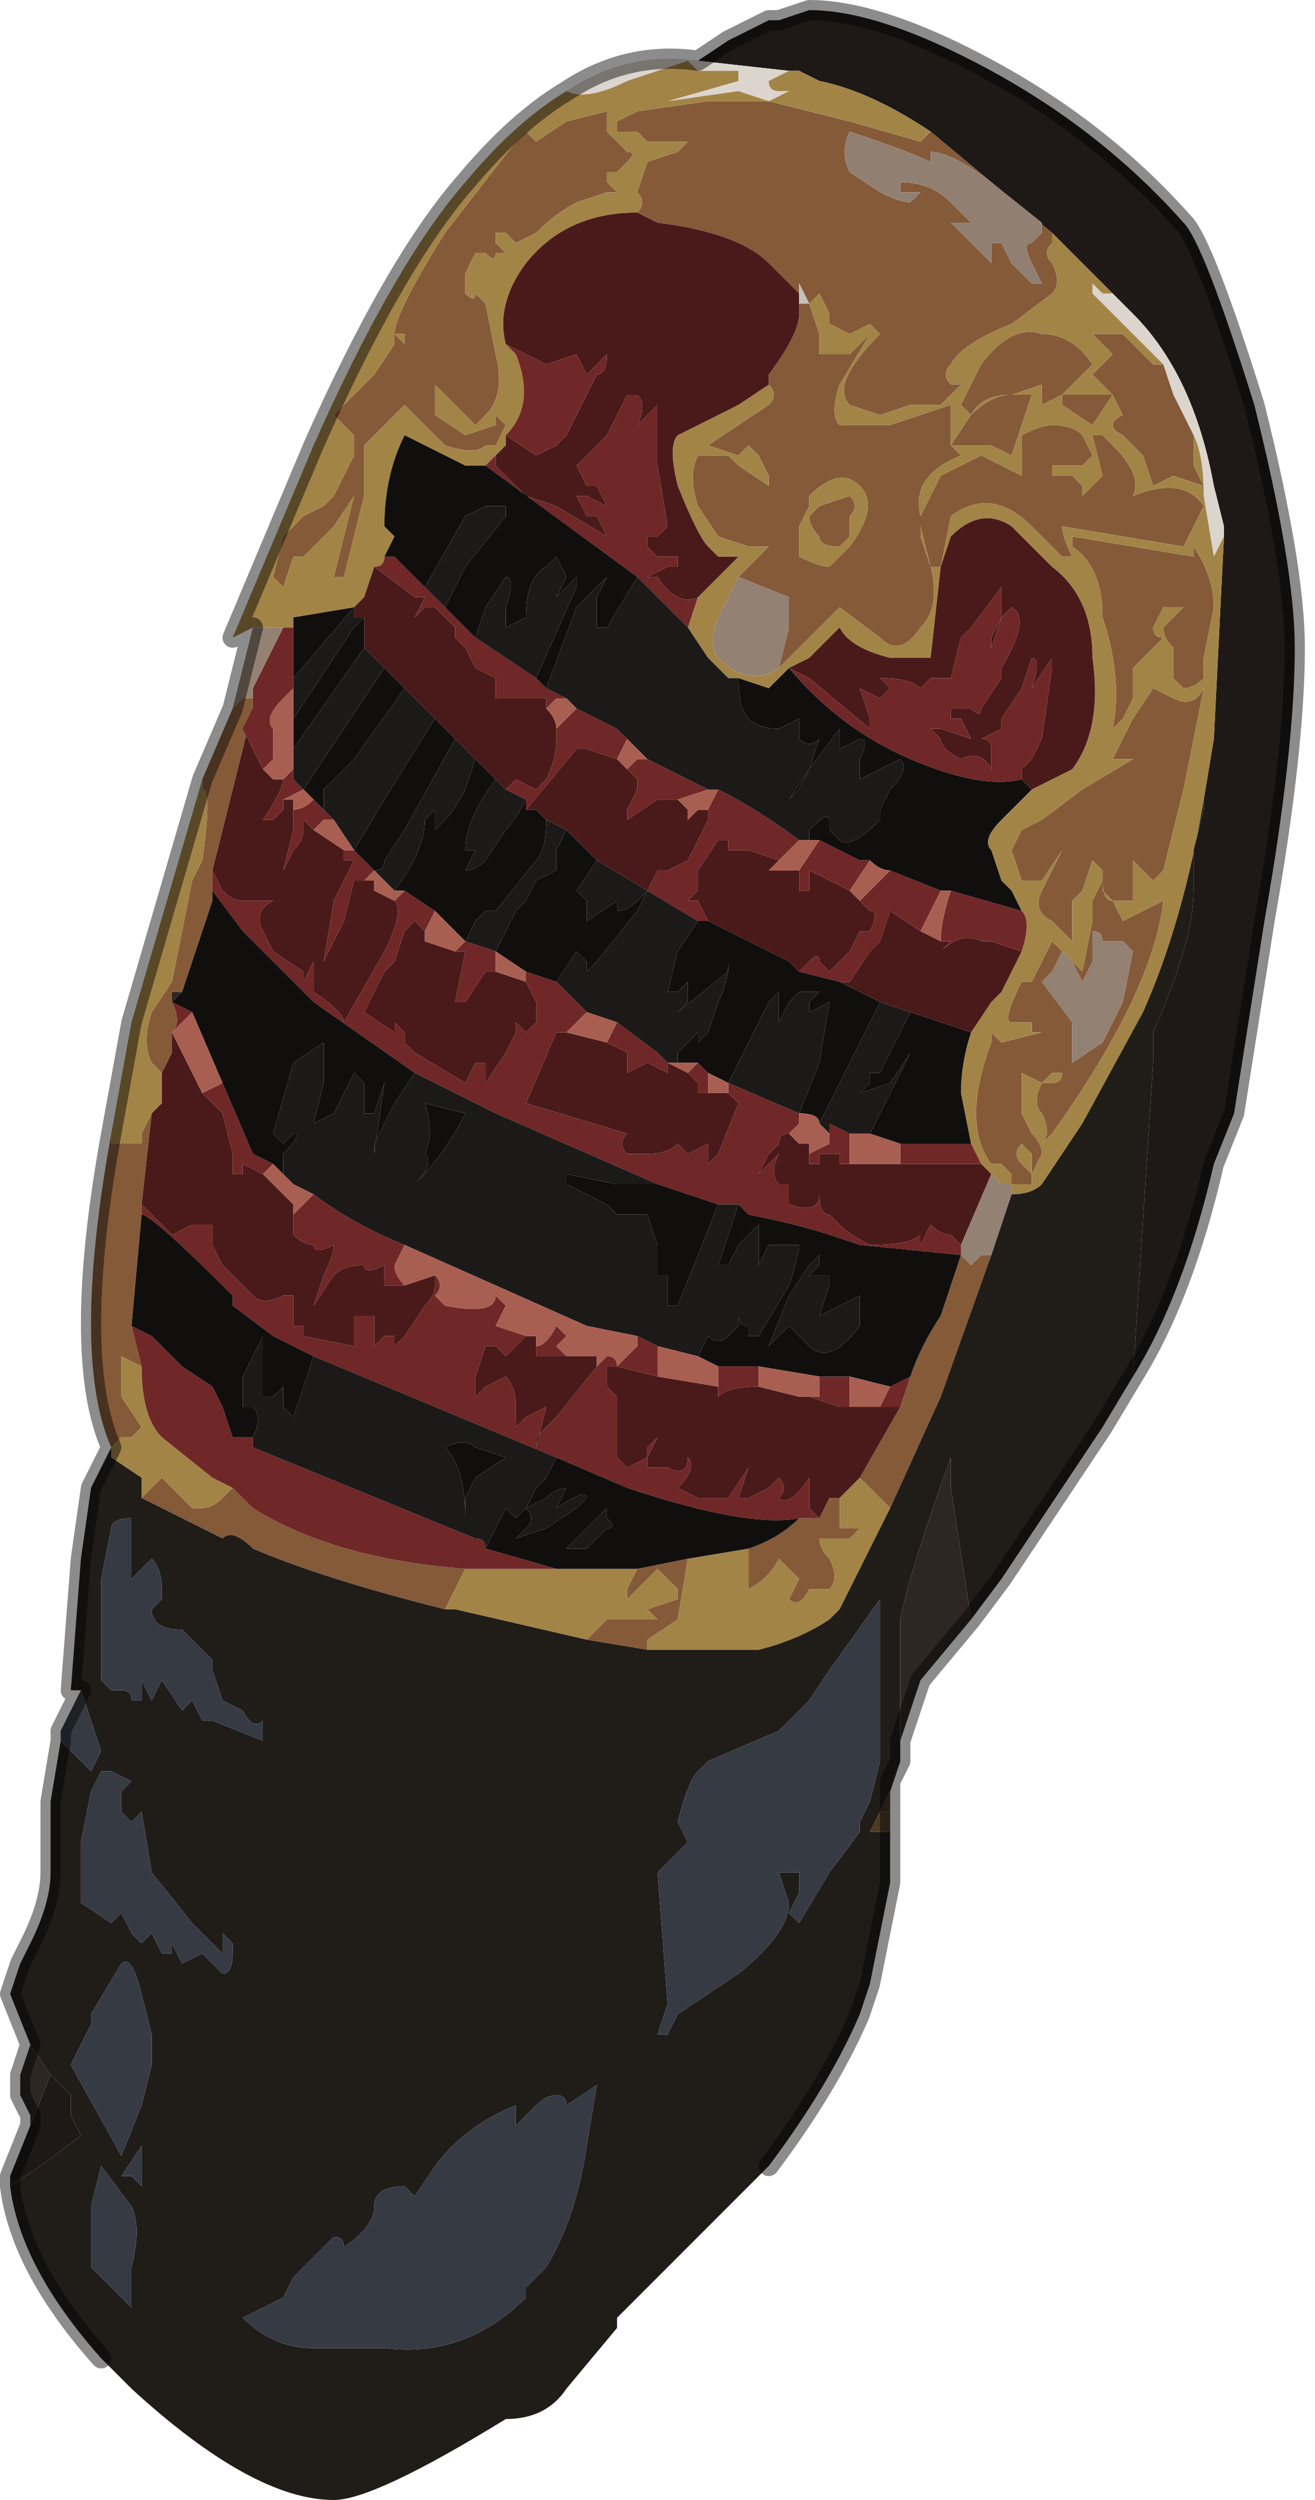 <?xml version="1.0" encoding="UTF-8" standalone="no"?>
<svg xmlns:xlink="http://www.w3.org/1999/xlink" height="12.35px" width="6.5px" xmlns="http://www.w3.org/2000/svg">
  <g transform="matrix(1.0, 0.0, 0.0, 1.0, 3.3, 6.5)">
    <path d="M0.15 -6.2 L0.3 -6.3 0.15 -6.2 0.3 -6.3 0.5 -6.4 0.55 -6.4 0.7 -6.45 Q1.05 -6.45 1.6 -6.15 2.15 -5.85 2.55 -5.4 2.65 -5.3 2.9 -4.5 3.1 -3.7 3.1 -3.3 3.1 -2.8 2.95 -1.95 L2.8 -1.0 2.7 -0.75 Q2.55 -0.1 2.3 0.3 L2.4 -1.25 2.4 -1.4 Q2.6 -1.85 2.6 -2.1 L2.6 -2.3 2.65 -2.5 2.65 -2.55 2.7 -2.85 2.75 -3.85 2.75 -3.9 2.7 -4.1 Q2.6 -4.65 2.3 -4.95 L2.2 -5.05 1.9 -5.35 1.3 -5.85 1.3 -5.85 Q1.0 -6.05 0.75 -6.1 L0.65 -6.15 0.6 -6.15 0.15 -6.2 M-3.25 4.3 L-3.25 4.25 -3.15 4.0 -3.05 3.75 -2.95 3.85 -2.95 3.95 -2.9 4.05 -3.1 4.2 -3.25 4.3" fill="#1e1916" fill-rule="evenodd" stroke="none"/>
    <path d="M-0.5 -6.05 Q-0.2 -6.25 0.15 -6.2 L0.6 -6.15 0.5 -6.1 Q0.5 -6.05 0.55 -6.05 L0.6 -6.05 0.5 -6.0 0.35 -6.05 0.0 -6.0 0.35 -6.1 0.35 -6.15 0.25 -6.15 0.15 -6.15 0.15 -6.15 0.1 -6.2 -0.2 -6.1 Q-0.4 -6.0 -0.5 -6.05 M2.2 -5.05 L2.3 -4.95 Q2.6 -4.65 2.7 -4.1 L2.75 -3.9 2.75 -3.85 2.7 -3.75 2.7 -3.75 2.65 -4.05 Q2.65 -4.25 2.6 -4.35 L2.5 -4.55 2.45 -4.7 2.2 -4.95 2.1 -5.05 2.1 -5.1 2.15 -5.05 2.2 -5.05" fill="#dbd5cd" fill-rule="evenodd" stroke="none"/>
    <path d="M-2.75 0.65 Q-2.95 0.2 -2.75 -0.9 L-2.75 -0.85 -2.6 -0.85 -2.6 -0.9 -2.55 -1.0 -2.6 -0.55 -2.6 -0.5 -2.65 0.05 -2.6 0.25 -2.7 0.2 -2.7 0.4 -2.6 0.55 -2.65 0.6 -2.7 0.6 -2.75 0.65 -2.75 0.65 M-2.3 -2.65 L-2.15 -3.0 -2.1 -3.05 -2.05 -3.05 -2.05 -3.05 -2.05 -3.0 -2.25 -2.2 -2.25 -2.1 -2.25 -2.05 -2.4 -1.6 -2.45 -1.6 -2.45 -1.55 Q-2.4 -1.45 -2.45 -1.4 L-2.45 -1.3 -2.5 -1.2 -2.55 -1.25 Q-2.6 -1.35 -2.55 -1.5 L-2.45 -1.65 -2.35 -2.15 -2.3 -2.25 Q-2.25 -2.6 -2.3 -2.6 L-2.3 -2.65 M0.9 -5.85 Q0.85 -5.75 0.9 -5.65 L1.05 -5.55 Q1.15 -5.5 1.2 -5.5 L1.25 -5.55 1.15 -5.55 1.15 -5.6 Q1.3 -5.6 1.4 -5.5 L1.45 -5.45 1.5 -5.4 1.4 -5.4 1.45 -5.35 1.55 -5.25 1.6 -5.2 1.6 -5.25 Q1.6 -5.3 1.6 -5.3 L1.65 -5.3 1.7 -5.2 1.75 -5.15 1.8 -5.1 1.85 -5.1 1.8 -5.2 Q1.75 -5.3 1.8 -5.3 L1.85 -5.35 1.85 -5.4 1.6 -5.6 Q1.4 -5.75 1.3 -5.75 L1.3 -5.7 Q1.2 -5.75 0.9 -5.85 M-0.15 -5.45 Q-0.1 -5.5 -0.15 -5.55 L-0.1 -5.7 0.05 -5.75 0.1 -5.8 -0.1 -5.8 -0.15 -5.85 -0.25 -5.85 -0.25 -5.9 -0.15 -5.95 -0.15 -5.95 0.2 -6.0 0.5 -6.0 0.9 -5.9 Q1.25 -5.8 1.25 -5.8 L1.3 -5.85 1.9 -5.35 1.9 -5.3 Q1.85 -5.25 1.9 -5.2 1.95 -5.1 1.9 -5.05 L1.7 -4.9 Q1.45 -4.8 1.4 -4.7 1.35 -4.65 1.4 -4.6 L1.45 -4.6 1.4 -4.55 1.35 -4.5 1.2 -4.5 1.05 -4.45 0.9 -4.5 Q0.8 -4.6 1.05 -4.85 L1.0 -4.9 0.9 -4.85 0.8 -4.9 0.8 -4.95 0.75 -5.05 0.7 -5.0 0.7 -5.0 0.75 -4.85 0.75 -4.75 0.9 -4.75 1.0 -4.85 1.0 -4.85 0.85 -4.6 Q0.8 -4.45 0.85 -4.4 L1.1 -4.4 1.4 -4.5 1.4 -4.3 1.45 -4.25 Q1.2 -4.15 1.25 -3.95 L1.35 -4.15 1.55 -4.25 1.75 -4.15 1.75 -4.35 Q1.85 -4.4 1.9 -4.4 2.0 -4.4 2.05 -4.35 L2.1 -4.25 2.05 -4.2 2.05 -4.2 1.9 -4.2 1.9 -4.15 2.0 -4.15 2.05 -4.1 2.05 -4.05 2.15 -4.15 2.1 -4.35 2.15 -4.35 2.2 -4.3 Q2.35 -4.15 2.3 -4.05 2.55 -4.15 2.65 -4.0 L2.55 -3.8 1.95 -3.9 Q1.95 -3.85 2.0 -3.75 L1.95 -3.75 1.8 -3.9 Q1.6 -4.1 1.4 -3.95 L1.35 -3.7 1.3 -3.7 1.25 -3.9 1.25 -3.85 1.3 -3.7 Q1.35 -3.5 1.25 -3.4 1.15 -3.25 1.05 -3.35 L0.85 -3.5 0.55 -3.2 0.6 -3.4 0.6 -3.55 0.35 -3.65 0.35 -3.65 0.5 -3.8 0.4 -3.8 0.25 -3.85 0.15 -4.0 Q0.1 -4.15 0.15 -4.25 L0.3 -4.25 0.4 -4.15 0.35 -4.2 0.35 -4.2 0.5 -4.1 0.5 -4.15 0.45 -4.25 0.4 -4.3 0.4 -4.3 0.35 -4.25 0.2 -4.3 0.2 -4.3 0.35 -4.4 0.5 -4.5 Q0.55 -4.55 0.5 -4.6 L0.5 -4.6 0.5 -4.65 Q0.65 -4.85 0.65 -4.95 L0.65 -5.0 0.7 -5.0 0.7 -5.0 0.65 -5.1 0.65 -5.05 0.5 -5.2 Q0.35 -5.35 -0.05 -5.4 L-0.15 -5.45 M2.45 -4.7 L2.5 -4.55 2.6 -4.35 2.6 -4.2 2.65 -4.1 2.5 -4.15 2.4 -4.1 2.35 -4.25 2.25 -4.35 Q2.15 -4.4 2.25 -4.45 L2.2 -4.55 2.1 -4.65 2.2 -4.75 2.1 -4.85 2.1 -4.85 2.25 -4.85 2.4 -4.7 2.45 -4.7 M2.1 -4.4 L1.95 -4.5 1.95 -4.55 2.2 -4.55 2.1 -4.4 M2.6 -3.8 Q2.7 -3.65 2.7 -3.5 L2.65 -3.25 2.65 -3.15 Q2.6 -3.1 2.55 -3.1 L2.5 -3.15 2.5 -3.3 2.55 -3.3 2.5 -3.3 Q2.45 -3.35 2.45 -3.4 L2.55 -3.5 2.5 -3.5 2.45 -3.5 2.4 -3.4 Q2.4 -3.35 2.45 -3.35 L2.4 -3.3 2.4 -3.3 2.3 -3.2 2.3 -3.05 2.25 -2.95 2.2 -2.9 Q2.25 -3.15 2.15 -3.45 2.15 -3.7 2.0 -3.8 L2.0 -3.85 2.6 -3.75 2.6 -3.8 M2.3 -2.95 L2.4 -3.1 2.5 -3.05 Q2.6 -3.0 2.65 -3.1 L2.55 -2.6 2.45 -2.2 Q2.4 -2.15 2.4 -2.15 L2.3 -2.25 2.3 -2.15 2.3 -2.05 2.25 -2.05 2.2 -2.05 2.15 -2.1 2.15 -2.2 2.1 -2.25 2.05 -2.1 2.0 -2.05 2.0 -1.85 1.9 -1.95 Q1.8 -2.0 1.85 -2.1 L1.95 -2.3 1.85 -2.15 1.75 -2.15 1.7 -2.3 1.7 -2.3 1.75 -2.4 1.85 -2.45 2.05 -2.6 2.3 -2.75 2.2 -2.75 2.3 -2.95 M1.7 -4.55 L1.8 -4.55 1.7 -4.25 1.6 -4.3 1.4 -4.3 1.5 -4.45 Q1.6 -4.55 1.7 -4.55 1.55 -4.55 1.5 -4.45 L1.45 -4.5 1.55 -4.7 Q1.7 -4.9 1.85 -4.85 2.0 -4.85 2.1 -4.7 L1.95 -4.55 1.85 -4.5 1.85 -4.6 1.7 -4.55 M0.9 -4.05 L0.9 -4.05 Q0.95 -4.0 0.9 -3.95 L0.9 -3.85 0.85 -3.8 Q0.75 -3.8 0.75 -3.85 0.7 -3.9 0.7 -3.95 L0.75 -4.0 0.75 -4.0 0.9 -4.05 M0.65 -3.9 Q0.65 -3.8 0.65 -3.75 0.75 -3.7 0.8 -3.7 L0.85 -3.75 0.9 -3.8 Q1.05 -4.0 0.95 -4.1 0.85 -4.2 0.7 -4.05 L0.7 -4.0 0.65 -3.9 M1.95 -1.8 L1.9 -1.7 1.85 -1.65 2.0 -1.45 2.0 -1.25 2.15 -1.35 2.25 -1.55 2.3 -1.8 2.25 -1.85 2.15 -1.85 Q2.15 -1.9 2.1 -1.9 L2.1 -1.75 2.05 -1.65 2.05 -1.65 2.0 -1.75 1.95 -1.8 M1.8 -1.65 L1.9 -1.85 1.9 -1.85 2.05 -1.7 2.1 -1.95 2.1 -2.05 2.15 -2.15 2.15 -2.15 Q2.15 -2.05 2.2 -2.05 L2.25 -1.95 2.35 -2.0 2.45 -2.05 Q2.4 -1.6 1.9 -0.9 L1.85 -0.85 Q1.9 -0.9 1.85 -1.0 1.8 -1.05 1.85 -1.15 L1.85 -1.15 1.9 -1.15 Q1.95 -1.15 1.95 -1.2 L1.9 -1.2 1.85 -1.15 1.75 -1.2 1.75 -1.0 1.8 -0.9 Q1.85 -0.85 1.85 -0.8 L1.8 -0.7 1.8 -0.8 1.75 -0.85 Q1.7 -0.8 1.75 -0.75 L1.75 -0.75 1.8 -0.7 1.8 -0.65 1.7 -0.65 1.7 -0.7 1.65 -0.75 1.6 -0.75 Q1.45 -0.95 1.6 -1.35 L1.6 -1.4 1.65 -1.35 1.85 -1.4 1.85 -1.4 1.8 -1.4 1.8 -1.45 1.75 -1.45 1.7 -1.45 Q1.65 -1.45 1.75 -1.65 L1.8 -1.65 M1.2 0.3 Q1.25 0.15 1.35 0.0 L1.45 -0.3 1.45 -0.3 1.5 -0.25 1.55 -0.3 1.6 -0.3 1.35 0.4 1.1 0.95 1.0 0.85 0.95 0.8 1.15 0.45 1.2 0.3 M0.75 1.0 L0.8 0.9 0.85 0.9 0.85 0.95 0.85 1.05 0.95 1.05 0.9 1.1 0.85 1.1 0.75 1.1 Q0.75 1.15 0.8 1.2 0.85 1.3 0.8 1.35 L0.7 1.35 Q0.65 1.45 0.6 1.4 L0.65 1.3 0.55 1.2 Q0.5 1.3 0.4 1.35 L0.4 1.15 Q0.55 1.1 0.65 1.0 L0.8 1.0 0.75 1.0 M-0.15 1.25 L0.1 1.2 0.05 1.5 -0.1 1.6 -0.1 1.65 -0.4 1.6 -0.3 1.5 -0.05 1.5 -0.05 1.5 -0.1 1.45 0.05 1.4 0.05 1.35 -0.05 1.25 -0.1 1.3 -0.2 1.4 -0.2 1.35 -0.15 1.25 M-0.3 -5.9 L-0.3 -5.85 -0.25 -5.8 -0.2 -5.75 Q-0.15 -5.75 -0.2 -5.7 L-0.25 -5.65 -0.3 -5.65 -0.3 -5.6 -0.25 -5.55 -0.3 -5.55 -0.45 -5.5 Q-0.55 -5.45 -0.65 -5.35 -0.75 -5.3 -0.75 -5.3 L-0.8 -5.35 -0.8 -5.35 -0.85 -5.35 -0.85 -5.3 -0.8 -5.25 -0.85 -5.25 Q-0.85 -5.2 -0.9 -5.25 L-0.9 -5.25 -0.95 -5.25 -1.0 -5.15 -1.0 -5.05 Q-0.95 -5.0 -0.95 -5.05 L-0.9 -5.0 -0.85 -4.75 Q-0.8 -4.55 -0.9 -4.45 -0.95 -4.4 -0.95 -4.4 L-1.0 -4.45 -1.05 -4.5 -1.1 -4.55 -1.15 -4.6 -1.15 -4.45 -1.0 -4.35 -0.85 -4.4 -0.85 -4.45 -0.8 -4.4 -0.85 -4.3 -0.9 -4.3 Q-0.95 -4.25 -1.1 -4.3 L-1.3 -4.5 -1.45 -4.35 -1.5 -4.3 -1.5 -4.2 -1.5 -4.05 -1.6 -3.65 -1.65 -3.65 -1.55 -4.05 -1.65 -3.9 -1.75 -3.8 -1.8 -3.75 -1.85 -3.75 -1.9 -3.6 -1.95 -3.65 -1.9 -3.85 -1.9 -3.85 -1.85 -3.9 -1.85 -3.9 -1.8 -3.95 -1.7 -4.0 -1.65 -4.05 -1.55 -4.25 -1.55 -4.35 -1.65 -4.45 -1.45 -4.65 -1.35 -4.8 -1.35 -4.85 -1.3 -4.8 -1.3 -4.85 -1.35 -4.85 Q-1.35 -4.95 -1.1 -5.35 L-0.75 -5.8 -0.7 -5.85 -0.65 -5.8 -0.5 -5.9 -0.3 -5.95 -0.3 -5.9 M-2.15 0.85 L-2.05 0.95 Q-1.65 1.2 -1.0 1.25 L-1.1 1.45 Q-1.7 1.3 -2.05 1.15 L-2.05 1.15 Q-2.15 1.05 -2.2 1.1 L-2.6 0.9 -2.5 0.8 -2.35 0.95 -2.3 0.95 -2.3 0.95 Q-2.25 0.95 -2.2 0.9 L-2.15 0.85" fill="#855a39" fill-rule="evenodd" stroke="none"/>
    <path d="M-2.75 0.65 L-2.75 0.65 -2.75 0.65 -2.7 0.6 -2.65 0.6 -2.6 0.55 -2.7 0.4 -2.7 0.2 -2.6 0.25 Q-2.6 0.5 -2.5 0.6 L-2.25 0.8 -2.15 0.85 -2.2 0.9 Q-2.25 0.95 -2.3 0.95 L-2.3 0.95 -2.35 0.95 -2.5 0.8 -2.6 0.9 -2.6 0.8 -2.75 0.7 -2.75 0.65 M-2.75 -0.9 L-2.65 -1.45 -2.3 -2.65 -2.3 -2.6 Q-2.25 -2.6 -2.3 -2.25 L-2.35 -2.15 -2.45 -1.65 -2.55 -1.5 Q-2.6 -1.35 -2.55 -1.25 L-2.5 -1.2 -2.5 -1.05 -2.55 -1.0 -2.6 -0.9 -2.6 -0.85 -2.75 -0.85 -2.75 -0.9 M-2.05 -3.4 L-2.15 -3.35 -1.75 -4.3 Q-1.35 -5.2 -1.0 -5.6 -0.75 -5.9 -0.5 -6.05 -0.4 -6.0 -0.2 -6.1 L0.1 -6.2 0.15 -6.15 0.15 -6.15 0.25 -6.15 0.35 -6.15 0.35 -6.1 0.0 -6.0 0.35 -6.05 0.5 -6.0 0.6 -6.05 0.55 -6.05 Q0.5 -6.05 0.5 -6.1 L0.6 -6.15 0.65 -6.15 0.75 -6.1 Q1.0 -6.05 1.3 -5.85 L1.3 -5.85 1.25 -5.8 Q1.25 -5.8 0.9 -5.9 L0.5 -6.0 0.2 -6.0 -0.15 -5.95 -0.15 -5.95 -0.25 -5.9 -0.25 -5.85 -0.15 -5.85 -0.1 -5.8 0.1 -5.8 0.05 -5.75 -0.1 -5.7 -0.15 -5.55 Q-0.1 -5.5 -0.15 -5.45 -0.5 -5.45 -0.7 -5.2 -0.85 -5.0 -0.8 -4.8 L-0.75 -4.75 Q-0.65 -4.5 -0.8 -4.35 L-0.8 -4.3 -0.85 -4.25 -0.9 -4.2 -1.0 -4.2 -1.3 -4.35 Q-1.4 -4.15 -1.4 -3.9 L-1.35 -3.85 -1.4 -3.75 Q-1.4 -3.7 -1.45 -3.7 L-1.5 -3.55 -1.5 -3.55 -1.55 -3.5 -1.85 -3.45 -1.85 -3.4 -1.9 -3.4 -1.95 -3.4 -2.05 -3.4 M0.5 -4.6 L0.5 -4.6 Q0.55 -4.55 0.5 -4.5 L0.35 -4.4 0.2 -4.3 0.2 -4.3 0.35 -4.25 0.4 -4.3 0.4 -4.3 0.45 -4.25 0.5 -4.15 0.5 -4.1 0.35 -4.2 0.35 -4.2 0.4 -4.15 0.3 -4.25 0.15 -4.25 Q0.1 -4.15 0.15 -4.0 L0.25 -3.85 0.4 -3.8 0.5 -3.8 0.35 -3.65 0.35 -3.65 0.25 -3.45 Q0.2 -3.3 0.25 -3.25 0.4 -3.1 0.55 -3.2 L0.55 -3.2 0.85 -3.5 1.05 -3.35 Q1.15 -3.25 1.25 -3.4 1.35 -3.5 1.3 -3.7 L1.25 -3.85 1.25 -3.9 1.3 -3.7 1.35 -3.7 1.4 -3.95 Q1.6 -4.1 1.8 -3.9 L1.95 -3.75 2.0 -3.75 Q1.95 -3.85 1.95 -3.9 L2.55 -3.8 2.65 -4.0 Q2.55 -4.15 2.3 -4.05 2.35 -4.15 2.2 -4.3 L2.15 -4.35 2.1 -4.35 2.15 -4.15 2.05 -4.05 2.05 -4.1 2.0 -4.15 1.9 -4.15 1.9 -4.2 2.05 -4.2 2.05 -4.2 2.1 -4.25 2.05 -4.35 Q2.0 -4.4 1.9 -4.4 1.85 -4.4 1.75 -4.35 L1.75 -4.15 1.55 -4.25 1.35 -4.15 1.25 -3.95 Q1.2 -4.15 1.45 -4.25 L1.4 -4.3 1.4 -4.5 1.1 -4.4 0.85 -4.4 Q0.8 -4.45 0.85 -4.6 L1.0 -4.85 1.0 -4.85 0.9 -4.75 0.75 -4.75 0.75 -4.85 0.7 -5.0 0.7 -5.0 0.75 -5.05 0.8 -4.95 0.8 -4.9 0.9 -4.85 1.0 -4.9 1.05 -4.85 Q0.8 -4.6 0.9 -4.5 L1.05 -4.45 1.2 -4.5 1.35 -4.5 1.4 -4.55 1.45 -4.6 1.4 -4.6 Q1.35 -4.65 1.4 -4.7 1.45 -4.8 1.7 -4.9 L1.9 -5.05 Q1.95 -5.1 1.9 -5.2 1.85 -5.25 1.9 -5.3 L1.9 -5.35 2.2 -5.05 2.15 -5.05 2.1 -5.1 2.1 -5.05 2.2 -4.95 2.45 -4.7 2.4 -4.7 2.25 -4.85 2.1 -4.85 2.1 -4.85 2.2 -4.75 2.1 -4.65 2.2 -4.55 2.25 -4.45 Q2.15 -4.4 2.25 -4.35 L2.35 -4.25 2.4 -4.1 2.5 -4.15 2.65 -4.1 2.6 -4.2 2.6 -4.35 2.5 -4.55 2.6 -4.35 Q2.65 -4.25 2.65 -4.05 L2.7 -3.75 2.7 -3.75 2.75 -3.85 2.7 -2.85 2.65 -2.55 Q2.55 -1.95 2.35 -1.5 L2.05 -0.95 1.85 -0.65 Q1.8 -0.6 1.7 -0.6 L1.7 -0.6 1.7 -0.65 1.65 -0.65 1.6 -0.7 1.55 -0.75 1.5 -0.85 1.45 -1.1 Q1.45 -1.25 1.5 -1.4 L1.6 -1.55 1.65 -1.6 1.75 -1.8 Q1.8 -1.95 1.75 -2.0 L1.7 -2.1 1.65 -2.15 1.6 -2.3 Q1.55 -2.35 1.65 -2.45 L1.75 -2.55 1.8 -2.6 1.8 -2.6 2.0 -2.7 Q2.15 -2.9 2.1 -3.25 2.1 -3.55 1.9 -3.7 L1.7 -3.9 Q1.55 -4.0 1.4 -3.85 L1.35 -3.7 1.3 -3.25 1.1 -3.25 Q0.9 -3.3 0.85 -3.4 L0.7 -3.25 0.6 -3.2 0.5 -3.1 0.35 -3.15 0.3 -3.15 0.2 -3.25 0.1 -3.4 0.15 -3.55 0.2 -3.6 0.35 -3.75 0.25 -3.75 0.2 -3.8 Q0.15 -3.85 0.05 -4.1 0.0 -4.3 0.05 -4.35 L0.35 -4.5 0.5 -4.6 M1.85 -4.6 L1.85 -4.5 1.95 -4.55 2.1 -4.7 Q2.0 -4.85 1.85 -4.85 1.7 -4.9 1.55 -4.7 L1.45 -4.5 1.5 -4.45 Q1.55 -4.55 1.7 -4.55 L1.85 -4.6 M1.7 -4.55 Q1.6 -4.55 1.5 -4.45 L1.4 -4.3 1.6 -4.3 1.7 -4.25 1.8 -4.55 1.7 -4.55 M2.3 -2.95 L2.2 -2.75 2.3 -2.75 2.05 -2.6 1.85 -2.45 1.75 -2.4 1.7 -2.3 1.7 -2.3 1.75 -2.15 1.85 -2.15 1.95 -2.3 1.85 -2.1 Q1.8 -2.0 1.9 -1.95 L2.0 -1.85 2.0 -2.05 2.05 -2.1 2.1 -2.25 2.15 -2.2 2.15 -2.1 2.2 -2.05 2.25 -2.05 2.3 -2.05 2.3 -2.15 2.3 -2.25 2.4 -2.15 Q2.4 -2.15 2.45 -2.2 L2.55 -2.6 2.65 -3.1 Q2.6 -3.0 2.5 -3.05 L2.4 -3.1 2.3 -2.95 M2.6 -3.8 L2.6 -3.75 2.0 -3.85 2.0 -3.8 Q2.15 -3.7 2.15 -3.45 2.25 -3.15 2.2 -2.9 L2.25 -2.95 2.3 -3.05 2.3 -3.2 2.4 -3.3 2.4 -3.3 2.45 -3.35 Q2.4 -3.35 2.4 -3.4 L2.45 -3.5 2.5 -3.5 2.55 -3.5 2.45 -3.4 Q2.45 -3.35 2.5 -3.3 L2.55 -3.3 2.5 -3.3 2.5 -3.15 2.55 -3.1 Q2.6 -3.1 2.65 -3.15 L2.65 -3.25 2.7 -3.5 Q2.7 -3.65 2.6 -3.8 M2.1 -4.4 L2.2 -4.55 1.95 -4.55 1.95 -4.5 2.1 -4.4 M0.6 -3.2 L0.6 -3.2 M0.65 -3.9 L0.7 -4.0 0.7 -4.05 Q0.85 -4.2 0.95 -4.1 1.05 -4.0 0.9 -3.8 L0.85 -3.75 0.8 -3.7 Q0.75 -3.7 0.65 -3.75 0.65 -3.8 0.65 -3.9 M0.9 -4.05 L0.75 -4.0 0.75 -4.0 0.7 -3.95 Q0.7 -3.9 0.75 -3.85 0.75 -3.8 0.85 -3.8 L0.9 -3.85 0.9 -3.95 Q0.95 -4.0 0.9 -4.05 L0.9 -4.05 M1.8 -1.65 L1.75 -1.65 Q1.65 -1.45 1.7 -1.45 L1.75 -1.45 1.8 -1.45 1.8 -1.4 1.85 -1.4 1.85 -1.4 1.65 -1.35 1.6 -1.4 1.6 -1.35 Q1.45 -0.95 1.6 -0.75 L1.65 -0.75 1.7 -0.7 1.7 -0.65 1.8 -0.65 1.8 -0.7 1.75 -0.75 1.75 -0.75 Q1.7 -0.8 1.75 -0.85 L1.8 -0.8 1.8 -0.7 1.85 -0.8 Q1.85 -0.85 1.8 -0.9 L1.75 -1.0 1.75 -1.2 1.85 -1.15 1.9 -1.2 1.95 -1.2 Q1.95 -1.15 1.9 -1.15 L1.85 -1.15 1.85 -1.15 Q1.8 -1.05 1.85 -1.0 1.9 -0.9 1.85 -0.85 L1.9 -0.9 Q2.4 -1.6 2.45 -2.05 L2.35 -2.0 2.25 -1.95 2.2 -2.05 Q2.15 -2.05 2.15 -2.15 L2.15 -2.15 2.1 -2.05 2.1 -1.95 2.05 -1.7 1.9 -1.85 1.9 -1.85 1.8 -1.65 M0.95 0.8 L1.0 0.85 1.1 0.95 0.85 1.45 0.8 1.5 Q0.65 1.6 0.45 1.65 L-0.1 1.65 -0.1 1.6 0.05 1.5 0.1 1.2 0.4 1.15 0.4 1.35 Q0.5 1.3 0.55 1.2 L0.65 1.3 0.6 1.4 Q0.65 1.45 0.7 1.35 L0.8 1.35 Q0.85 1.3 0.8 1.2 0.75 1.15 0.75 1.1 L0.85 1.1 0.9 1.1 0.95 1.05 0.85 1.05 0.85 0.95 0.85 0.9 0.95 0.8 M-0.55 1.25 L-0.5 1.25 -0.15 1.25 -0.2 1.35 -0.2 1.4 -0.1 1.3 -0.05 1.25 0.05 1.35 0.05 1.4 -0.1 1.45 -0.05 1.5 -0.05 1.5 -0.3 1.5 -0.4 1.6 -1.05 1.45 Q-1.05 1.45 -1.1 1.45 L-1.0 1.25 -0.65 1.25 -0.55 1.25 M-0.3 -5.9 L-0.3 -5.95 -0.5 -5.9 -0.65 -5.8 -0.7 -5.85 -0.75 -5.8 -1.1 -5.35 Q-1.35 -4.95 -1.35 -4.85 L-1.3 -4.85 -1.3 -4.8 -1.35 -4.85 -1.35 -4.8 -1.45 -4.65 -1.65 -4.45 -1.55 -4.35 -1.55 -4.25 -1.65 -4.05 -1.7 -4.0 -1.8 -3.95 -1.85 -3.9 -1.85 -3.9 -1.9 -3.85 -1.9 -3.85 -1.95 -3.65 -1.9 -3.6 -1.85 -3.75 -1.8 -3.75 -1.75 -3.8 -1.65 -3.9 -1.55 -4.05 -1.65 -3.65 -1.6 -3.65 -1.5 -4.05 -1.5 -4.2 -1.5 -4.3 -1.45 -4.35 -1.3 -4.5 -1.1 -4.3 Q-0.95 -4.25 -0.9 -4.3 L-0.85 -4.3 -0.8 -4.4 -0.85 -4.45 -0.85 -4.4 -1.0 -4.35 -1.15 -4.45 -1.15 -4.6 -1.1 -4.55 -1.05 -4.5 -1.0 -4.45 -0.95 -4.4 Q-0.95 -4.4 -0.9 -4.45 -0.8 -4.55 -0.85 -4.75 L-0.9 -5.0 -0.95 -5.05 Q-0.95 -5.0 -1.0 -5.05 L-1.0 -5.15 -0.95 -5.25 -0.9 -5.25 -0.9 -5.25 Q-0.85 -5.2 -0.85 -5.25 L-0.8 -5.25 -0.85 -5.3 -0.85 -5.35 -0.8 -5.35 -0.8 -5.35 -0.75 -5.3 Q-0.75 -5.3 -0.65 -5.35 -0.55 -5.45 -0.45 -5.5 L-0.3 -5.55 -0.25 -5.55 -0.3 -5.6 -0.3 -5.65 -0.25 -5.65 -0.2 -5.7 Q-0.15 -5.75 -0.2 -5.75 L-0.25 -5.8 -0.3 -5.85 -0.3 -5.9" fill="#a38447" fill-rule="evenodd" stroke="none"/>
    <path d="M0.9 -5.85 Q1.2 -5.75 1.3 -5.7 L1.3 -5.75 Q1.4 -5.75 1.6 -5.6 L1.85 -5.4 1.85 -5.35 1.8 -5.3 Q1.75 -5.3 1.8 -5.2 L1.85 -5.1 1.8 -5.1 1.75 -5.15 1.7 -5.2 1.65 -5.3 1.6 -5.3 Q1.6 -5.3 1.6 -5.25 L1.6 -5.2 1.55 -5.25 1.45 -5.35 1.4 -5.4 1.5 -5.4 1.45 -5.45 1.4 -5.5 Q1.3 -5.6 1.15 -5.6 L1.15 -5.55 1.25 -5.55 1.2 -5.5 Q1.15 -5.5 1.05 -5.55 L0.9 -5.65 Q0.85 -5.75 0.9 -5.85" fill="#918072" fill-rule="evenodd" stroke="none"/>
    <path d="M-0.15 -5.45 L-0.05 -5.4 Q0.35 -5.35 0.5 -5.2 L0.65 -5.05 0.65 -5.0 0.65 -4.95 Q0.65 -4.85 0.5 -4.65 L0.5 -4.6 0.35 -4.5 0.05 -4.35 Q0.0 -4.3 0.05 -4.1 0.15 -3.85 0.2 -3.8 L0.25 -3.75 0.35 -3.75 0.2 -3.6 0.15 -3.55 Q0.05 -3.5 -0.05 -3.65 L-0.1 -3.65 0.0 -3.7 0.05 -3.7 0.05 -3.75 -0.05 -3.75 -0.1 -3.8 -0.1 -3.85 -0.05 -3.85 0.0 -3.9 -0.05 -4.2 -0.05 -4.5 -0.15 -4.4 Q-0.1 -4.5 -0.15 -4.55 L-0.2 -4.55 -0.3 -4.35 -0.4 -4.25 -0.45 -4.2 -0.4 -4.1 -0.35 -4.1 -0.3 -4.0 -0.4 -4.05 -0.45 -4.05 -0.4 -3.95 -0.35 -3.95 -0.3 -3.85 -0.55 -4.0 -0.7 -4.05 -0.85 -4.2 -0.85 -4.25 -0.8 -4.3 -0.8 -4.35 -0.65 -4.25 -0.55 -4.3 -0.5 -4.35 -0.4 -4.55 -0.35 -4.65 Q-0.3 -4.65 -0.3 -4.75 L-0.35 -4.7 -0.4 -4.65 -0.45 -4.75 -0.6 -4.7 Q-0.7 -4.75 -0.8 -4.8 -0.85 -5.0 -0.7 -5.2 -0.5 -5.45 -0.15 -5.45 M0.6 -3.2 L0.7 -3.25 0.85 -3.4 Q0.9 -3.3 1.1 -3.25 L1.3 -3.25 1.35 -3.7 1.4 -3.85 Q1.55 -4.0 1.7 -3.9 L1.9 -3.7 Q2.1 -3.55 2.1 -3.25 2.15 -2.9 2.0 -2.7 L1.8 -2.6 1.8 -2.6 1.8 -2.6 1.75 -2.65 1.75 -2.65 1.75 -2.7 1.8 -2.75 1.85 -2.85 1.9 -3.2 1.9 -3.25 1.8 -3.1 1.8 -3.1 Q1.85 -3.25 1.8 -3.25 L1.75 -3.1 1.65 -2.95 1.65 -2.9 1.55 -2.85 Q1.6 -2.85 1.6 -2.8 L1.6 -2.7 Q1.55 -2.8 1.45 -2.75 1.35 -2.8 1.35 -2.85 L1.3 -2.9 1.35 -2.9 1.5 -2.85 1.45 -2.95 1.4 -2.95 1.4 -3.0 1.5 -3.0 Q1.55 -2.95 1.55 -3.0 L1.65 -3.15 1.65 -3.2 Q1.8 -3.45 1.7 -3.5 L1.65 -3.45 1.6 -3.3 1.6 -3.35 1.65 -3.45 1.65 -3.6 1.5 -3.4 1.45 -3.35 1.4 -3.15 1.3 -3.15 1.25 -3.1 Q1.2 -3.15 1.05 -3.15 L1.1 -3.1 1.05 -3.05 0.95 -3.1 1.0 -2.95 1.0 -2.9 0.7 -3.15 0.6 -3.2 M1.75 -1.8 L1.65 -1.6 1.6 -1.55 1.5 -1.4 1.2 -1.5 1.05 -1.55 1.05 -1.55 0.85 -1.65 0.9 -1.65 1.0 -1.8 1.05 -1.85 1.1 -2.0 1.25 -1.9 1.35 -1.85 1.4 -1.85 1.35 -1.8 Q1.45 -1.9 1.55 -1.85 L1.6 -1.85 1.75 -1.8 M1.55 -0.75 L1.6 -0.7 1.45 -0.35 1.4 -0.4 Q1.35 -0.4 1.3 -0.45 L1.25 -0.35 1.25 -0.4 1.25 -0.4 Q1.2 -0.35 1.0 -0.35 0.9 -0.4 0.85 -0.45 L0.8 -0.5 Q0.75 -0.5 0.75 -0.6 0.75 -0.5 0.6 -0.55 L0.6 -0.65 0.6 -0.65 0.55 -0.65 Q0.5 -0.7 0.55 -0.8 L0.5 -0.75 0.45 -0.7 0.5 -0.8 0.55 -0.85 Q0.55 -0.9 0.6 -0.9 L0.6 -0.9 0.65 -0.85 0.7 -0.85 0.7 -0.8 0.7 -0.75 Q0.7 -0.75 0.75 -0.75 L0.75 -0.8 0.85 -0.8 0.85 -0.75 0.85 -0.75 0.9 -0.75 1.15 -0.75 1.2 -0.75 1.55 -0.75 M-0.2 -2.7 L-0.15 -2.65 -0.15 -2.6 -0.2 -2.5 -0.2 -2.45 -0.05 -2.55 0.0 -2.55 0.05 -2.55 0.1 -2.5 0.1 -2.45 0.15 -2.5 0.2 -2.5 0.2 -2.45 0.1 -2.25 0.0 -2.2 0.0 -2.2 -0.05 -2.2 -0.05 -2.2 -0.1 -2.1 -0.35 -2.25 -0.5 -2.4 -0.6 -2.45 -0.65 -2.5 -0.7 -2.5 -0.45 -2.8 -0.4 -2.8 -0.25 -2.75 -0.2 -2.7 M0.95 -2.05 L1.0 -2.0 Q1.05 -2.0 1.0 -1.9 0.95 -1.9 0.95 -1.9 L0.9 -1.8 0.8 -1.7 0.75 -1.75 Q0.75 -1.8 0.7 -1.75 L0.65 -1.7 0.6 -1.75 0.2 -1.95 0.15 -2.05 0.1 -2.05 0.15 -2.1 0.15 -2.2 0.25 -2.35 0.3 -2.35 0.3 -2.3 Q0.35 -2.3 0.4 -2.3 L0.55 -2.25 0.5 -2.2 0.65 -2.2 0.65 -2.1 0.7 -2.1 0.7 -2.2 0.9 -2.1 0.9 -2.1 0.95 -2.05 M0.3 -1.1 L0.35 -1.05 0.25 -0.8 0.2 -0.75 0.2 -0.85 0.1 -0.8 Q0.1 -0.8 0.05 -0.85 L0.05 -0.85 Q0.0 -0.8 -0.1 -0.8 L-0.2 -0.8 Q-0.25 -0.85 -0.2 -0.9 L-0.7 -1.05 -0.55 -1.4 -0.5 -1.4 -0.3 -1.35 -0.2 -1.3 -0.2 -1.25 Q-0.2 -1.25 -0.2 -1.2 L-0.2 -1.2 -0.1 -1.25 0.0 -1.2 0.0 -1.25 0.1 -1.2 0.15 -1.15 0.15 -1.1 0.2 -1.1 0.25 -1.1 0.3 -1.1 M1.05 0.45 L1.15 0.45 0.95 0.8 0.85 0.9 0.8 0.9 0.75 1.0 0.7 0.95 0.7 0.8 Q0.6 0.95 0.55 0.9 0.6 0.85 0.55 0.8 L0.5 0.85 0.4 0.9 0.35 0.9 0.4 0.75 0.3 0.9 0.15 0.9 0.05 0.85 Q0.15 0.75 0.1 0.7 0.1 0.8 0.0 0.75 L-0.1 0.75 -0.1 0.65 -0.05 0.6 -0.1 0.7 -0.2 0.75 -0.25 0.7 -0.25 0.65 -0.25 0.4 -0.3 0.35 -0.3 0.25 -0.25 0.25 -0.05 0.3 0.25 0.35 0.25 0.4 Q0.3 0.35 0.45 0.35 L0.65 0.4 0.7 0.4 0.85 0.45 0.9 0.45 1.05 0.45 M-1.45 -3.7 L-1.25 -3.55 -1.2 -3.55 -1.25 -3.45 Q-1.25 -3.45 -1.2 -3.5 L-1.15 -3.5 -1.05 -3.4 -1.05 -3.35 -1.0 -3.3 -1.0 -3.3 -0.95 -3.2 -0.85 -3.15 -0.85 -3.05 -0.7 -3.05 -0.65 -3.05 -0.6 -3.05 -0.6 -3.0 Q-0.55 -2.95 -0.55 -2.9 L-0.55 -2.85 Q-0.55 -2.75 -0.6 -2.65 L-0.65 -2.6 -0.65 -2.6 -0.75 -2.65 -0.75 -2.65 -0.8 -2.6 -0.85 -2.65 -0.95 -2.75 -1.05 -2.85 -1.15 -2.95 -1.2 -3.0 -1.25 -3.05 -1.3 -3.1 -1.4 -3.2 -1.45 -3.25 -1.5 -3.3 -1.5 -3.45 -1.55 -3.45 -1.55 -3.5 -1.5 -3.55 -1.5 -3.55 -1.45 -3.7 M-2.0 -2.7 L-1.95 -2.65 -1.95 -2.65 -1.9 -2.65 Q-1.9 -2.6 -2.0 -2.45 L-1.95 -2.45 -1.9 -2.5 -1.9 -2.55 -1.9 -2.55 -1.85 -2.55 -1.85 -2.5 -1.85 -2.4 -1.9 -2.2 -1.85 -2.3 Q-1.8 -2.35 -1.8 -2.4 L-1.8 -2.45 -1.75 -2.4 -1.6 -2.3 -1.6 -2.25 -1.55 -2.25 -1.65 -2.05 -1.7 -1.75 -1.7 -1.75 -1.6 -1.95 -1.55 -2.15 -1.5 -2.15 -1.5 -2.15 -1.45 -2.15 -1.45 -2.1 -1.35 -2.05 -1.35 -2.05 Q-1.3 -2.0 -1.4 -1.8 L-1.6 -1.45 Q-1.6 -1.5 -1.75 -1.6 L-1.75 -1.65 -1.75 -1.75 -1.8 -1.65 -1.8 -1.7 -1.95 -1.8 -2.0 -1.9 Q-2.05 -2.0 -1.95 -2.05 L-2.1 -2.05 -2.1 -2.05 Q-2.15 -2.05 -2.2 -2.1 L-2.25 -2.2 -2.05 -3.0 -2.1 -2.9 -2.0 -2.7 M-2.5 -1.2 L-2.45 -1.3 -2.45 -1.4 -2.45 -1.4 -2.3 -1.1 -2.2 -1.0 -2.15 -0.8 -2.15 -0.75 -2.15 -0.7 -2.1 -0.7 -2.1 -0.75 -2.0 -0.7 -1.85 -0.55 -1.85 -0.5 -1.85 -0.4 Q-1.8 -0.35 -1.75 -0.35 -1.75 -0.3 -1.65 -0.35 -1.65 -0.3 -1.7 -0.2 L-1.75 -0.05 -1.75 -0.05 -1.65 -0.2 Q-1.6 -0.25 -1.5 -0.25 -1.5 -0.2 -1.4 -0.25 L-1.4 -0.15 -1.3 -0.15 -1.3 -0.15 -1.15 -0.2 -1.15 -0.15 Q-1.15 -0.1 -1.2 -0.05 L-1.3 0.1 -1.35 0.15 -1.35 0.1 -1.4 0.1 -1.45 0.15 -1.45 0.0 -1.55 0.0 -1.55 0.15 -1.8 0.1 -1.8 0.05 -1.85 0.05 -1.85 0.05 -1.85 -0.1 -1.9 -0.1 Q-2.0 -0.05 -2.05 -0.1 L-2.15 -0.2 -2.2 -0.25 -2.25 -0.35 -2.25 -0.45 -2.3 -0.45 -2.35 -0.45 -2.45 -0.4 -2.6 -0.55 -2.55 -1.0 -2.5 -1.05 -2.5 -1.2 M-1.05 -1.8 L-1.0 -1.8 -1.05 -1.55 -1.0 -1.55 -0.9 -1.7 -0.85 -1.7 -0.7 -1.65 -0.65 -1.55 -0.65 -1.45 -0.7 -1.4 -0.75 -1.45 -0.75 -1.4 -0.8 -1.3 -0.9 -1.15 -0.9 -1.2 -0.9 -1.25 -0.95 -1.25 -1.0 -1.15 -1.0 -1.15 -1.25 -1.3 -1.3 -1.35 -1.3 -1.4 -1.35 -1.45 -1.35 -1.4 -1.5 -1.5 -1.4 -1.7 -1.35 -1.75 -1.3 -1.9 -1.25 -1.95 -1.2 -1.9 -1.2 -1.85 -1.05 -1.8 M-0.7 0.1 L-0.7 0.1 -0.65 0.1 -0.65 0.15 -0.65 0.2 -0.5 0.2 -0.5 0.2 -0.35 0.2 -0.35 0.25 -0.55 0.5 -0.65 0.6 -0.65 0.65 -0.6 0.45 -0.7 0.5 -0.75 0.55 -0.75 0.45 Q-0.75 0.35 -0.8 0.3 L-0.9 0.35 -0.95 0.4 -0.95 0.3 -0.9 0.15 -0.85 0.15 -0.8 0.2 -0.8 0.2 -0.7 0.1" fill="#4a1a1a" fill-rule="evenodd" stroke="none"/>
    <path d="M0.65 -5.05 L0.65 -5.1 0.7 -5.0 0.7 -5.0 0.65 -5.0 0.65 -5.05" fill="#c6c0b9" fill-rule="evenodd" stroke="none"/>
    <path d="M2.3 0.3 L2.15 0.55 1.65 1.3 1.5 1.5 1.4 0.85 1.4 0.7 Q1.2 1.25 1.15 1.5 L1.15 2.1 1.15 2.2 1.1 2.35 1.05 2.45 1.0 2.55 1.05 2.55 1.1 2.55 1.1 2.65 1.1 2.8 1.0 3.3 0.95 3.45 Q0.8 3.8 0.5 4.2 L0.45 4.25 -0.25 4.95 -0.25 5.0 -0.5 5.3 Q-0.6 5.45 -0.8 5.45 -1.45 5.85 -1.65 5.85 -2.05 5.85 -2.65 5.3 L-2.8 5.15 Q-3.2 4.7 -3.25 4.3 L-3.1 4.2 -2.9 4.05 -2.95 3.95 -2.95 3.85 -3.05 3.75 -3.15 3.6 -3.25 3.35 -3.2 3.2 -3.15 3.1 Q-3.05 2.9 -3.05 2.75 L-3.05 2.4 -3.0 2.1 -2.9 2.2 -2.85 2.25 -2.8 2.15 -2.9 1.85 -2.95 1.85 -2.9 1.2 -2.85 0.85 -2.75 0.65 -2.75 0.7 -2.6 0.8 -2.6 0.9 -2.2 1.1 Q-2.15 1.05 -2.05 1.15 L-2.05 1.15 Q-1.7 1.3 -1.1 1.45 -1.05 1.45 -1.05 1.45 L-0.4 1.6 -0.1 1.65 0.45 1.65 Q0.65 1.6 0.8 1.5 L0.85 1.45 1.1 0.95 1.35 0.4 1.6 -0.3 1.7 -0.6 1.7 -0.6 Q1.8 -0.6 1.85 -0.65 L2.05 -0.95 2.35 -1.5 Q2.55 -1.95 2.65 -2.55 L2.65 -2.5 2.6 -2.3 2.6 -2.1 Q2.6 -1.85 2.4 -1.4 L2.4 -1.25 2.3 0.3 M0.15 2.25 Q0.1 2.3 0.05 2.5 L0.1 2.6 0.05 2.65 -0.05 2.75 0.0 3.4 -0.05 3.55 0.0 3.55 0.05 3.45 0.35 3.25 Q0.6 3.05 0.6 2.9 L0.55 2.75 0.65 2.75 0.65 2.85 0.6 2.95 0.65 3.0 0.8 2.75 0.95 2.55 0.95 2.5 1.0 2.4 1.05 2.2 1.05 1.4 0.8 1.75 0.7 1.9 0.55 2.05 0.2 2.2 0.15 2.25 M-2.0 2.1 L-2.0 2.0 Q-2.05 2.05 -2.1 1.95 L-2.1 1.95 -2.2 1.9 -2.25 1.75 -2.25 1.7 -2.35 1.6 -2.4 1.55 Q-2.55 1.55 -2.55 1.45 L-2.5 1.4 -2.5 1.35 Q-2.5 1.25 -2.55 1.2 L-2.6 1.25 -2.65 1.3 -2.65 1.0 Q-2.75 1.0 -2.75 1.05 L-2.8 1.3 -2.8 1.6 -2.8 1.8 -2.75 1.85 -2.7 1.85 Q-2.65 1.85 -2.65 1.9 L-2.6 1.9 -2.6 1.8 -2.55 1.9 -2.5 1.8 -2.5 1.8 -2.4 1.95 -2.35 1.9 -2.3 2.0 -2.25 2.0 -2.0 2.1 -2.0 2.1 M-2.55 3.7 L-2.55 3.55 -2.6 3.35 Q-2.65 3.15 -2.7 3.2 L-2.85 3.45 -2.85 3.5 -2.95 3.7 -2.7 4.15 -2.6 3.9 -2.55 3.7 M-2.85 2.35 L-2.85 2.35 -2.9 2.6 -2.9 2.9 -2.75 3.0 -2.7 2.95 -2.7 2.95 -2.65 3.05 -2.6 3.1 -2.55 3.05 -2.5 3.15 -2.45 3.15 -2.45 3.1 -2.4 3.2 -2.3 3.15 Q-2.3 3.15 -2.25 3.2 L-2.2 3.25 Q-2.15 3.25 -2.15 3.15 L-2.15 3.1 -2.2 3.05 -2.2 3.15 -2.35 3.0 -2.55 2.75 -2.6 2.45 -2.65 2.5 -2.7 2.45 -2.7 2.35 -2.65 2.3 -2.75 2.25 -2.75 2.25 -2.8 2.25 -2.85 2.35 M-2.6 4.1 L-2.7 4.25 -2.65 4.25 -2.6 4.3 -2.6 4.1 M-2.65 4.9 L-2.65 4.7 Q-2.6 4.5 -2.65 4.4 L-2.8 4.2 -2.85 4.4 -2.85 4.7 -2.65 4.9 M-2.1 4.95 L-2.1 4.95 Q-1.95 5.1 -1.75 5.1 L-1.6 5.1 -1.5 5.1 -1.4 5.1 Q-1.0 5.15 -0.7 4.85 L-0.7 4.8 -0.6 4.7 Q-0.45 4.45 -0.4 4.1 L-0.35 3.8 -0.5 3.9 Q-0.5 3.85 -0.55 3.85 L-0.55 3.85 Q-0.6 3.85 -0.65 3.9 L-0.75 4.0 -0.75 3.9 Q-1.0 4.0 -1.15 4.2 L-1.25 4.35 -1.3 4.3 Q-1.45 4.3 -1.45 4.4 -1.45 4.5 -1.6 4.6 -1.6 4.55 -1.65 4.55 L-1.85 4.75 -1.9 4.85 -1.9 4.85 -2.1 4.95" fill="#201d19" fill-rule="evenodd" stroke="none"/>
    <path d="M0.6 -3.2 L0.7 -3.15 1.0 -2.9 1.0 -2.95 0.95 -3.1 1.05 -3.05 1.1 -3.1 1.05 -3.15 Q1.2 -3.15 1.25 -3.1 L1.3 -3.15 1.4 -3.15 1.45 -3.35 1.5 -3.4 1.65 -3.6 1.65 -3.45 1.6 -3.35 1.6 -3.3 1.65 -3.45 1.7 -3.5 Q1.8 -3.45 1.65 -3.2 L1.65 -3.15 1.55 -3.0 Q1.55 -2.95 1.5 -3.0 L1.4 -3.0 1.4 -2.95 1.45 -2.95 1.5 -2.85 1.35 -2.9 1.3 -2.9 1.35 -2.85 Q1.35 -2.8 1.45 -2.75 1.55 -2.8 1.6 -2.7 L1.6 -2.8 Q1.6 -2.85 1.55 -2.85 L1.65 -2.9 1.65 -2.95 1.75 -3.1 1.8 -3.25 Q1.85 -3.25 1.8 -3.1 L1.8 -3.1 1.9 -3.25 1.9 -3.2 1.85 -2.85 1.8 -2.75 1.75 -2.7 1.75 -2.65 Q1.55 -2.6 1.2 -2.75 0.85 -2.9 0.6 -3.2 L0.6 -3.2 M1.75 -2.0 Q1.8 -1.95 1.75 -1.8 L1.6 -1.85 1.55 -1.85 Q1.45 -1.9 1.35 -1.8 L1.4 -1.85 1.35 -1.85 Q1.35 -1.95 1.4 -2.1 L1.75 -2.0 M1.5 -0.85 L1.55 -0.75 1.2 -0.75 1.15 -0.75 1.15 -0.85 1.5 -0.85 M-0.85 -4.25 L-0.85 -4.2 -0.7 -4.05 -0.55 -4.0 -0.3 -3.85 -0.35 -3.95 -0.4 -3.95 -0.45 -4.05 -0.4 -4.05 -0.3 -4.0 -0.35 -4.1 -0.4 -4.1 -0.45 -4.2 -0.4 -4.25 -0.3 -4.35 -0.2 -4.55 -0.15 -4.55 Q-0.1 -4.5 -0.15 -4.4 L-0.05 -4.5 -0.05 -4.2 0.0 -3.9 -0.05 -3.85 -0.1 -3.85 -0.1 -3.8 -0.05 -3.75 0.05 -3.75 0.05 -3.7 0.0 -3.7 -0.1 -3.65 -0.05 -3.65 Q0.05 -3.5 0.15 -3.55 L0.1 -3.4 -0.15 -3.65 -0.9 -4.2 -0.85 -4.25 M-0.1 -2.75 L0.2 -2.6 0.05 -2.55 0.0 -2.55 -0.05 -2.55 -0.2 -2.45 -0.2 -2.5 -0.15 -2.6 -0.15 -2.65 -0.2 -2.7 -0.15 -2.75 -0.1 -2.75 M0.25 -2.6 Q0.45 -2.5 0.65 -2.35 L0.55 -2.25 0.4 -2.3 Q0.35 -2.3 0.3 -2.3 L0.3 -2.35 0.25 -2.35 0.15 -2.2 0.15 -2.1 0.1 -2.05 0.15 -2.05 0.2 -1.95 0.15 -1.95 -0.1 -2.1 -0.05 -2.2 -0.05 -2.2 0.0 -2.2 0.0 -2.2 0.1 -2.25 0.2 -2.45 0.2 -2.5 0.25 -2.6 M-0.25 -2.75 L-0.4 -2.8 -0.45 -2.8 -0.7 -2.5 -0.7 -2.55 -0.8 -2.6 -0.75 -2.65 -0.75 -2.65 -0.65 -2.6 -0.65 -2.6 -0.6 -2.65 Q-0.55 -2.75 -0.55 -2.85 L-0.55 -2.9 -0.5 -2.95 -0.45 -3.0 -0.25 -2.9 -0.2 -2.85 -0.25 -2.75 M1.35 -2.1 L1.25 -1.9 1.1 -2.0 1.05 -1.85 1.0 -1.8 0.9 -1.65 0.85 -1.65 0.65 -1.7 0.7 -1.75 Q0.75 -1.8 0.75 -1.75 L0.8 -1.7 0.9 -1.8 0.95 -1.9 Q0.95 -1.9 1.0 -1.9 1.05 -2.0 1.0 -2.0 L0.95 -2.05 1.1 -2.2 1.35 -2.1 M0.8 -0.95 L0.9 -0.9 0.9 -0.75 0.85 -0.75 0.85 -0.75 0.85 -0.8 0.75 -0.8 0.75 -0.75 Q0.7 -0.75 0.7 -0.75 L0.7 -0.8 0.8 -0.85 0.8 -0.95 M0.75 -2.35 L0.95 -2.25 1.0 -2.25 0.9 -2.1 0.9 -2.1 0.7 -2.2 0.7 -2.1 0.65 -2.1 0.65 -2.2 0.75 -2.35 M-0.55 -1.65 L-0.4 -1.5 -0.5 -1.4 -0.5 -1.4 -0.55 -1.4 -0.7 -1.05 -0.2 -0.9 Q-0.25 -0.85 -0.2 -0.8 L-0.1 -0.8 Q0.0 -0.8 0.05 -0.85 L0.05 -0.85 Q0.1 -0.8 0.1 -0.8 L0.2 -0.85 0.2 -0.75 0.25 -0.8 0.35 -1.05 0.3 -1.1 0.3 -1.15 0.65 -1.0 0.65 -1.0 0.65 -0.95 0.6 -0.9 0.6 -0.9 Q0.55 -0.9 0.55 -0.85 L0.5 -0.8 0.45 -0.7 0.5 -0.75 0.55 -0.8 Q0.5 -0.7 0.55 -0.65 L0.6 -0.65 0.6 -0.65 0.6 -0.55 Q0.75 -0.5 0.75 -0.6 0.75 -0.5 0.8 -0.5 L0.85 -0.45 Q0.9 -0.4 1.0 -0.35 1.2 -0.35 1.25 -0.4 L1.25 -0.4 1.25 -0.35 1.3 -0.45 Q1.35 -0.4 1.4 -0.4 L1.45 -0.35 1.45 -0.3 0.95 -0.35 0.8 -0.4 Q0.65 -0.45 0.4 -0.5 L0.35 -0.55 0.25 -0.55 -0.05 -0.65 -0.85 -1.0 -1.25 -1.2 -1.75 -1.55 -1.85 -1.65 -2.1 -1.9 -2.25 -2.1 -2.25 -2.2 -2.2 -2.1 Q-2.15 -2.05 -2.1 -2.05 L-2.1 -2.05 -1.95 -2.05 Q-2.05 -2.0 -2.0 -1.9 L-1.95 -1.8 -1.8 -1.7 -1.8 -1.65 -1.75 -1.75 -1.75 -1.65 -1.75 -1.6 Q-1.6 -1.5 -1.6 -1.45 L-1.4 -1.8 Q-1.3 -2.0 -1.35 -2.05 L-1.35 -2.05 -1.3 -2.1 -1.15 -2.0 -1.2 -1.9 -1.2 -1.9 -1.25 -1.95 -1.3 -1.9 -1.35 -1.75 -1.4 -1.7 -1.5 -1.5 -1.35 -1.4 -1.35 -1.45 -1.3 -1.4 -1.3 -1.35 -1.25 -1.3 -1.0 -1.15 -1.0 -1.15 -0.95 -1.25 -0.9 -1.25 -0.9 -1.2 -0.9 -1.15 -0.8 -1.3 -0.75 -1.4 -0.75 -1.45 -0.7 -1.4 -0.65 -1.45 -0.65 -1.55 -0.7 -1.65 -0.7 -1.7 -0.55 -1.65 M-0.25 -1.45 L-0.05 -1.3 0.0 -1.25 0.0 -1.2 -0.1 -1.25 -0.2 -1.2 -0.2 -1.2 Q-0.2 -1.25 -0.2 -1.25 L-0.2 -1.3 -0.3 -1.35 -0.25 -1.45 M0.15 -1.25 L0.2 -1.2 0.2 -1.1 0.15 -1.1 0.15 -1.15 0.1 -1.2 0.15 -1.25 M0.25 0.25 L0.45 0.25 0.45 0.35 Q0.3 0.35 0.25 0.4 L0.25 0.35 0.25 0.25 M0.75 0.3 L0.9 0.3 0.9 0.45 0.85 0.45 0.7 0.4 0.75 0.4 0.75 0.3 M1.1 0.35 L1.2 0.3 1.15 0.45 1.05 0.45 1.1 0.35 M1.45 -0.3 L1.45 -0.3 M-1.75 -0.6 Q-1.55 -0.45 -1.3 -0.35 L-1.35 -0.25 Q-1.35 -0.2 -1.3 -0.15 L-1.4 -0.15 -1.4 -0.25 Q-1.5 -0.2 -1.5 -0.25 -1.6 -0.25 -1.65 -0.2 L-1.75 -0.05 -1.75 -0.05 -1.7 -0.2 Q-1.65 -0.3 -1.65 -0.35 -1.75 -0.3 -1.75 -0.35 -1.8 -0.35 -1.85 -0.4 L-1.85 -0.5 -1.8 -0.55 -1.75 -0.6 M-0.15 0.1 L-0.05 0.15 -0.05 0.3 -0.25 0.25 -0.3 0.25 -0.3 0.35 -0.25 0.4 -0.25 0.65 -0.25 0.7 -0.2 0.75 -0.1 0.7 -0.05 0.6 -0.1 0.65 -0.1 0.75 0.0 0.75 Q0.1 0.8 0.1 0.7 0.15 0.75 0.05 0.85 L0.15 0.9 0.3 0.9 0.4 0.75 0.35 0.9 0.4 0.9 0.5 0.85 0.55 0.8 Q0.6 0.85 0.55 0.9 0.6 0.95 0.7 0.8 L0.7 0.95 0.75 1.0 0.65 1.0 Q0.4 1.05 -0.2 0.85 L-0.55 0.7 -1.75 0.2 -1.95 0.1 -2.15 -0.05 -2.15 -0.1 Q-2.55 -0.5 -2.6 -0.5 L-2.6 -0.55 -2.45 -0.4 -2.35 -0.45 -2.3 -0.45 -2.25 -0.45 -2.25 -0.35 -2.2 -0.25 -2.15 -0.2 -2.05 -0.1 Q-2.0 -0.05 -1.9 -0.1 L-1.85 -0.1 -1.85 0.05 -1.85 0.05 -1.8 0.05 -1.8 0.1 -1.55 0.15 -1.55 0.0 -1.45 0.0 -1.45 0.15 -1.4 0.1 -1.35 0.1 -1.35 0.15 -1.3 0.1 -1.2 -0.05 Q-1.15 -0.1 -1.15 -0.15 -1.15 -0.2 -1.15 -0.2 -1.1 -0.15 -1.15 -0.1 L-1.1 -0.05 Q-0.85 0.0 -0.85 -0.1 L-0.8 -0.05 -0.8 -0.05 -0.85 0.05 -0.7 0.1 -0.8 0.2 -0.8 0.2 -0.85 0.15 -0.9 0.15 -0.95 0.3 -0.95 0.4 -0.9 0.35 -0.8 0.3 Q-0.75 0.35 -0.75 0.45 L-0.75 0.55 -0.7 0.5 -0.6 0.45 -0.65 0.65 -0.65 0.6 -0.55 0.5 -0.35 0.25 -0.3 0.2 Q-0.25 0.2 -0.25 0.25 L-0.15 0.15 -0.15 0.1 M-0.9 1.15 L-0.55 1.25 -0.65 1.25 -1.0 1.25 Q-1.65 1.2 -2.05 0.95 L-2.15 0.85 -2.25 0.8 -2.5 0.6 Q-2.6 0.5 -2.6 0.25 L-2.65 0.05 -2.55 0.1 Q-2.55 0.1 -2.4 0.25 L-2.25 0.35 -2.2 0.45 -2.2 0.45 -2.15 0.6 -2.05 0.6 -2.05 0.65 -0.95 1.1 Q-0.9 1.1 -0.9 1.15 M-0.8 -4.8 Q-0.7 -4.75 -0.6 -4.7 L-0.45 -4.75 -0.4 -4.65 -0.35 -4.7 -0.3 -4.75 Q-0.3 -4.65 -0.35 -4.65 L-0.4 -4.55 -0.5 -4.35 -0.55 -4.3 -0.65 -4.25 -0.8 -4.35 Q-0.65 -4.5 -0.75 -4.75 L-0.8 -4.8 M-1.1 -3.5 L-1.05 -3.45 -0.95 -3.35 -0.65 -3.15 -0.6 -3.1 -0.5 -3.05 -0.55 -3.05 -0.6 -3.0 -0.6 -3.05 -0.65 -3.05 -0.7 -3.05 -0.85 -3.05 -0.85 -3.15 -0.95 -3.2 -1.0 -3.3 -1.0 -3.3 -1.05 -3.35 -1.05 -3.4 -1.15 -3.5 -1.2 -3.5 Q-1.25 -3.45 -1.25 -3.45 L-1.2 -3.55 -1.25 -3.55 -1.45 -3.7 Q-1.4 -3.7 -1.4 -3.75 L-1.35 -3.75 -1.25 -3.65 -1.2 -3.6 -1.1 -3.5 M-1.5 -3.55 L-1.55 -3.5 -1.55 -3.5 -1.5 -3.55 M-1.85 -3.4 L-1.85 -3.15 -1.85 -3.1 -1.9 -3.05 Q-2.0 -2.95 -1.95 -2.9 L-1.95 -2.75 -2.0 -2.7 -2.1 -2.9 -2.05 -3.0 -2.05 -3.05 -2.05 -3.05 -2.05 -3.1 -1.9 -3.4 -1.85 -3.4 M-1.9 -2.65 L-1.85 -2.7 -1.85 -2.65 -1.8 -2.6 -1.9 -2.55 -1.9 -2.55 -1.9 -2.5 -1.95 -2.45 -2.0 -2.45 Q-1.9 -2.6 -1.9 -2.65 M-1.75 -2.55 L-1.7 -2.5 -1.65 -2.45 -1.7 -2.45 -1.75 -2.4 -1.8 -2.45 -1.8 -2.4 Q-1.8 -2.35 -1.85 -2.3 L-1.9 -2.2 -1.85 -2.4 -1.85 -2.5 Q-1.8 -2.5 -1.75 -2.55 M-1.55 -2.3 L-1.55 -2.3 -1.45 -2.2 -1.5 -2.15 -1.5 -2.15 -1.55 -2.15 -1.6 -1.95 -1.7 -1.75 -1.7 -1.75 -1.65 -2.05 -1.55 -2.25 -1.6 -2.25 -1.6 -2.3 -1.6 -2.3 Q-1.55 -2.3 -1.55 -2.3 M-2.45 -1.4 Q-2.4 -1.45 -2.45 -1.55 L-2.35 -1.5 -2.45 -1.4 -2.45 -1.4 M-2.2 -1.15 L-2.2 -1.15 -2.05 -0.8 -1.95 -0.75 -2.0 -0.7 -2.1 -0.75 -2.1 -0.7 -2.15 -0.7 -2.15 -0.75 -2.15 -0.8 -2.2 -1.0 -2.3 -1.1 -2.2 -1.15 M-0.1 -2.1 L-0.1 -2.1 M-0.85 -1.8 L-0.85 -1.8 -0.85 -1.7 -0.9 -1.7 -1.0 -1.55 -1.05 -1.55 -1.0 -1.8 -1.05 -1.8 -1.0 -1.85 -1.0 -1.85 -0.85 -1.8 M-0.65 0.15 Q-0.6 0.15 -0.55 0.05 L-0.5 0.1 -0.55 0.15 -0.5 0.2 -0.65 0.2 -0.65 0.15 M-0.35 0.2 L-0.35 0.25 -0.35 0.2" fill="#702727" fill-rule="evenodd" stroke="none"/>
    <path d="M-2.15 -3.0 L-2.05 -3.4 -1.95 -3.4 -1.9 -3.4 -2.05 -3.1 -2.05 -3.05 -2.05 -3.05 -2.05 -3.05 -2.1 -3.05 -2.15 -3.0 M0.35 -3.65 L0.6 -3.55 0.6 -3.4 0.55 -3.2 0.55 -3.2 Q0.4 -3.1 0.25 -3.25 0.2 -3.3 0.25 -3.45 L0.35 -3.65 M1.6 -0.7 L1.65 -0.65 1.7 -0.65 1.7 -0.6 1.6 -0.3 1.55 -0.3 1.5 -0.25 1.45 -0.3 1.45 -0.35 1.6 -0.7 M1.95 -1.8 L2.0 -1.75 2.05 -1.65 2.05 -1.65 2.1 -1.75 2.1 -1.9 Q2.15 -1.9 2.15 -1.85 L2.25 -1.85 2.3 -1.8 2.25 -1.55 2.15 -1.35 2.0 -1.25 2.0 -1.45 1.85 -1.65 1.9 -1.7 1.95 -1.8" fill="#938173" fill-rule="evenodd" stroke="none"/>
    <path d="M0.1 -3.4 L0.2 -3.25 0.3 -3.15 0.35 -3.15 Q0.35 -3.0 0.4 -2.95 0.45 -2.9 0.55 -2.9 L0.65 -2.95 0.65 -2.9 Q0.65 -2.9 0.65 -2.85 0.7 -2.8 0.75 -2.85 L0.75 -2.85 0.7 -2.7 0.6 -2.55 0.65 -2.6 0.7 -2.7 0.85 -2.9 0.85 -2.8 0.95 -2.85 Q1.0 -2.85 0.95 -2.75 L0.95 -2.65 0.95 -2.65 1.05 -2.7 1.15 -2.75 Q1.2 -2.7 1.1 -2.6 L1.05 -2.5 1.05 -2.45 Q0.9 -2.3 0.85 -2.35 L0.8 -2.4 0.8 -2.45 Q0.8 -2.5 0.7 -2.4 L0.7 -2.35 0.65 -2.35 Q0.45 -2.5 0.25 -2.6 L0.2 -2.6 -0.1 -2.75 -0.2 -2.85 -0.25 -2.9 -0.45 -3.0 -0.5 -3.05 -0.6 -3.1 -0.45 -3.5 -0.3 -3.65 -0.3 -3.65 -0.35 -3.55 -0.35 -3.4 -0.3 -3.4 -0.15 -3.65 0.1 -3.4 M-0.6 -2.45 L-0.5 -2.4 -0.55 -2.3 -0.55 -2.2 -0.65 -2.15 -0.65 -2.15 -0.7 -2.05 -0.75 -2.0 -0.85 -1.8 -1.0 -1.85 -1.0 -1.85 -0.95 -1.95 -0.9 -2.0 -0.85 -2.0 -0.85 -2.0 -0.65 -2.25 Q-0.6 -2.3 -0.6 -2.45 M-0.35 -2.25 L-0.1 -2.1 0.15 -1.95 0.2 -1.95 0.15 -1.95 0.05 -1.8 0.0 -1.6 0.05 -1.6 0.1 -1.65 0.1 -1.55 0.05 -1.5 0.05 -1.5 0.3 -1.7 0.3 -1.75 Q0.3 -1.65 0.25 -1.55 L0.2 -1.4 0.15 -1.35 0.15 -1.4 0.05 -1.3 0.05 -1.25 0.0 -1.25 -0.05 -1.3 -0.25 -1.45 -0.4 -1.5 -0.55 -1.65 -0.45 -1.8 -0.45 -1.8 -0.4 -1.75 -0.4 -1.7 -0.35 -1.75 -0.15 -2.0 -0.1 -2.1 -0.15 -2.05 Q-0.2 -2.0 -0.25 -2.0 L-0.25 -2.05 -0.4 -1.95 -0.4 -2.0 Q-0.4 -2.0 -0.4 -2.05 L-0.45 -2.1 -0.35 -2.25 M1.05 -1.55 L1.2 -1.5 1.15 -1.4 1.05 -1.2 1.05 -1.2 1.0 -1.2 1.0 -1.15 0.95 -1.1 1.1 -1.15 1.2 -1.3 1.2 -1.3 1.0 -0.9 0.9 -0.9 0.8 -0.95 0.8 -0.9 0.75 -0.95 0.75 -0.95 1.05 -1.55 1.05 -1.55 M0.3 -1.15 L0.5 -1.55 0.55 -1.6 0.55 -1.45 0.6 -1.55 Q0.65 -1.6 0.65 -1.6 L0.75 -1.6 0.7 -1.55 0.7 -1.5 0.8 -1.55 0.8 -1.55 0.75 -1.25 0.65 -1.0 0.3 -1.15 0.3 -1.15 M0.35 -0.55 L0.25 -0.25 0.3 -0.25 0.35 -0.35 0.45 -0.45 0.45 -0.25 0.5 -0.35 0.6 -0.35 0.65 -0.35 Q0.65 -0.3 0.6 -0.15 L0.45 0.1 0.4 0.1 0.4 0.05 Q0.35 0.05 0.35 0.0 L0.35 0.05 0.3 0.1 Q0.25 0.15 0.2 0.1 L0.15 0.2 -0.05 0.15 -0.15 0.1 -0.4 0.05 -1.3 -0.35 Q-1.55 -0.45 -1.75 -0.6 L-1.85 -0.65 -1.9 -0.7 -1.9 -0.8 Q-1.8 -0.9 -1.85 -0.9 L-1.9 -0.85 -1.95 -0.9 -1.85 -1.25 -1.7 -1.35 -1.7 -1.15 -1.75 -0.95 -1.65 -1.0 -1.6 -1.1 -1.55 -1.2 -1.55 -1.2 -1.5 -1.15 -1.5 -1.0 -1.45 -1.0 -1.4 -1.15 -1.4 -1.15 -1.45 -0.8 -1.45 -0.85 -1.35 -1.05 -1.25 -1.2 -0.85 -1.0 -0.05 -0.65 -0.25 -0.65 -0.5 -0.7 -0.5 -0.65 -0.3 -0.55 -0.25 -0.5 -0.15 -0.5 -0.1 -0.5 -0.05 -0.35 -0.05 -0.2 0.0 -0.2 0.0 -0.05 0.05 -0.05 0.25 -0.55 0.35 -0.55 M0.7 -0.25 L0.75 -0.3 0.75 -0.25 0.7 -0.2 0.75 -0.2 0.8 -0.2 0.8 -0.15 0.75 0.0 0.95 -0.1 0.95 0.05 Q0.8 0.25 0.7 0.15 L0.65 0.1 0.6 0.05 0.5 0.15 0.6 -0.1 0.7 -0.25 M-0.55 0.7 L-0.6 0.8 -0.65 0.85 -0.7 0.95 -0.6 0.9 Q-0.55 0.85 -0.5 0.85 L-0.5 0.85 -0.55 0.95 -0.55 0.95 Q-0.4 0.85 -0.4 0.9 L-0.45 0.95 -0.6 1.05 -0.75 1.1 -0.7 1.05 Q-0.65 1.0 -0.7 0.95 L-0.75 1.0 -0.8 0.95 -0.8 0.95 -0.9 1.15 Q-0.9 1.1 -0.95 1.1 L-2.05 0.65 -2.05 0.6 -2.05 0.6 Q-2.0 0.5 -2.05 0.45 L-2.1 0.45 Q-2.1 0.4 -2.1 0.3 L-2.0 0.1 -2.0 0.1 -2.0 0.4 -1.95 0.4 -1.9 0.35 -1.9 0.45 -1.85 0.5 -1.8 0.35 -1.75 0.2 -0.55 0.7 M-1.2 -3.6 L-1.0 -3.95 -0.9 -4.0 -0.8 -4.0 -0.8 -3.95 -1.0 -3.7 -1.1 -3.5 -1.2 -3.6 M-0.95 -3.35 L-0.9 -3.5 -0.8 -3.65 Q-0.75 -3.65 -0.8 -3.5 L-0.8 -3.4 -0.7 -3.45 Q-0.7 -3.65 -0.6 -3.7 L-0.55 -3.75 -0.5 -3.65 -0.55 -3.55 -0.45 -3.65 -0.45 -3.6 -0.65 -3.15 -0.95 -3.35 M-1.55 -3.5 L-1.55 -3.45 -1.5 -3.45 -1.55 -3.4 -1.85 -2.95 Q-1.85 -3.0 -1.85 -3.1 L-1.85 -3.15 -1.55 -3.5 M-1.5 -3.3 L-1.45 -3.25 -1.4 -3.2 -1.8 -2.6 -1.85 -2.65 -1.85 -2.7 -1.85 -2.8 -1.5 -3.3 M-1.3 -3.1 L-1.25 -3.05 -1.2 -3.0 -1.15 -2.95 -1.4 -2.55 -1.55 -2.3 -1.65 -2.45 -1.7 -2.5 -1.7 -2.6 -1.55 -2.75 -1.3 -3.1 M-1.05 -2.85 L-0.95 -2.75 -1.0 -2.6 Q-1.05 -2.5 -1.1 -2.45 L-1.15 -2.4 -1.15 -2.5 -1.2 -2.45 Q-1.2 -2.3 -1.35 -2.1 L-1.45 -2.2 Q-1.4 -2.2 -1.4 -2.25 L-1.4 -2.25 -1.3 -2.4 -1.05 -2.85 M-0.85 -2.65 L-0.8 -2.6 -0.7 -2.55 Q-0.75 -2.45 -0.8 -2.4 L-0.9 -2.25 Q-0.95 -2.2 -1.0 -2.2 L-0.95 -2.3 -0.95 -2.3 -1.0 -2.3 Q-1.0 -2.45 -0.85 -2.65 M-1.2 -0.8 Q-1.15 -0.75 -1.25 -0.65 -1.1 -0.8 -1.0 -1.0 L-1.2 -1.05 Q-1.15 -0.9 -1.2 -0.8 M-0.95 0.8 L-0.8 0.7 -0.95 0.65 Q-1.0 0.6 -1.1 0.65 -1.0 0.75 -1.0 1.0 L-1.0 0.9 -0.95 0.8 M-0.3 1.0 Q-0.25 1.05 -0.3 1.05 L-0.4 1.15 -0.55 1.15 -0.5 1.15 -0.3 0.95 Q-0.3 0.95 -0.3 1.0" fill="#1c1a19" fill-rule="evenodd" stroke="none"/>
    <path d="M1.75 -2.65 L1.75 -2.65 1.8 -2.6 1.8 -2.6 1.75 -2.55 1.65 -2.45 Q1.55 -2.35 1.6 -2.3 L1.65 -2.15 1.7 -2.1 1.75 -2.0 1.4 -2.1 1.35 -2.1 1.1 -2.2 Q1.05 -2.2 1.0 -2.25 L0.95 -2.25 0.75 -2.35 0.7 -2.35 0.7 -2.4 Q0.8 -2.5 0.8 -2.45 L0.8 -2.4 0.85 -2.35 Q0.9 -2.3 1.05 -2.45 L1.05 -2.5 1.1 -2.6 Q1.2 -2.7 1.15 -2.75 L1.05 -2.7 0.95 -2.65 0.95 -2.65 0.95 -2.75 Q1.0 -2.85 0.95 -2.85 L0.85 -2.8 0.85 -2.9 0.7 -2.7 0.65 -2.6 0.6 -2.55 0.7 -2.7 0.75 -2.85 0.75 -2.85 Q0.7 -2.8 0.65 -2.85 0.65 -2.9 0.65 -2.9 L0.65 -2.95 0.55 -2.9 Q0.45 -2.9 0.4 -2.95 0.35 -3.0 0.35 -3.15 L0.5 -3.1 0.6 -3.2 Q0.85 -2.9 1.2 -2.75 1.55 -2.6 1.75 -2.65 M1.5 -1.4 Q1.45 -1.25 1.45 -1.1 L1.5 -0.85 1.15 -0.85 1.0 -0.9 1.2 -1.3 1.2 -1.3 1.1 -1.15 0.95 -1.1 1.0 -1.15 1.0 -1.2 1.05 -1.2 1.05 -1.2 1.15 -1.4 1.2 -1.5 1.5 -1.4 M-0.7 -2.5 L-0.65 -2.5 -0.6 -2.45 Q-0.6 -2.3 -0.65 -2.25 L-0.85 -2.0 -0.85 -2.0 -0.9 -2.0 -0.95 -1.95 -1.0 -1.85 -1.1 -1.95 -1.15 -2.0 -1.3 -2.1 -1.35 -2.1 Q-1.2 -2.3 -1.2 -2.45 L-1.15 -2.5 -1.15 -2.4 -1.1 -2.45 Q-1.05 -2.5 -1.0 -2.6 L-0.95 -2.75 -0.85 -2.65 Q-1.0 -2.45 -1.0 -2.3 L-0.95 -2.3 -0.95 -2.3 -1.0 -2.2 Q-0.95 -2.2 -0.9 -2.25 L-0.8 -2.4 Q-0.75 -2.45 -0.7 -2.55 L-0.7 -2.5 M-0.5 -2.4 L-0.35 -2.25 -0.45 -2.1 -0.4 -2.05 Q-0.4 -2.0 -0.4 -2.0 L-0.4 -1.95 -0.25 -2.05 -0.25 -2.0 Q-0.2 -2.0 -0.15 -2.05 L-0.1 -2.1 -0.1 -2.1 -0.15 -2.0 -0.35 -1.75 -0.4 -1.7 -0.4 -1.75 -0.45 -1.8 -0.45 -1.8 -0.55 -1.65 -0.7 -1.7 -0.85 -1.8 -0.75 -2.0 -0.7 -2.05 -0.65 -2.15 -0.65 -2.15 -0.55 -2.2 -0.55 -2.3 -0.5 -2.4 M0.85 -1.65 L1.05 -1.55 1.05 -1.55 1.05 -1.55 0.75 -0.95 0.75 -0.95 Q0.75 -1.0 0.65 -1.0 L0.75 -1.25 0.8 -1.55 0.8 -1.55 0.7 -1.5 0.7 -1.55 0.75 -1.6 0.65 -1.6 Q0.65 -1.6 0.6 -1.55 L0.55 -1.45 0.55 -1.6 0.5 -1.55 0.3 -1.15 0.2 -1.2 0.15 -1.25 0.05 -1.25 0.05 -1.3 0.15 -1.4 0.15 -1.35 0.2 -1.4 0.25 -1.55 Q0.3 -1.65 0.3 -1.75 L0.3 -1.7 0.05 -1.5 0.05 -1.5 0.1 -1.55 0.1 -1.65 0.05 -1.6 0.0 -1.6 0.05 -1.8 0.15 -1.95 0.2 -1.95 0.6 -1.75 0.65 -1.7 0.85 -1.65 M0.65 -1.0 L0.65 -1.0 M0.35 -0.55 L0.4 -0.5 Q0.65 -0.45 0.8 -0.4 L0.95 -0.35 1.45 -0.3 1.35 0.0 Q1.25 0.15 1.2 0.3 L1.1 0.35 0.9 0.3 0.75 0.3 0.45 0.25 0.25 0.25 0.15 0.2 0.2 0.1 Q0.25 0.15 0.3 0.1 L0.35 0.05 0.35 0.0 Q0.35 0.05 0.4 0.05 L0.4 0.1 0.45 0.1 0.6 -0.15 Q0.65 -0.3 0.65 -0.35 L0.6 -0.35 0.5 -0.35 0.45 -0.25 0.45 -0.45 0.35 -0.35 0.3 -0.25 0.25 -0.25 0.35 -0.55 M0.25 -0.55 L0.05 -0.05 0.0 -0.05 0.0 -0.2 -0.05 -0.2 -0.05 -0.35 -0.1 -0.5 -0.15 -0.5 -0.25 -0.5 -0.3 -0.55 -0.5 -0.65 -0.5 -0.7 -0.25 -0.65 -0.05 -0.65 0.25 -0.55 M-1.25 -1.2 L-1.35 -1.05 -1.45 -0.85 -1.45 -0.8 -1.4 -1.15 -1.4 -1.15 -1.45 -1.0 -1.5 -1.0 -1.5 -1.15 -1.55 -1.2 -1.55 -1.2 -1.6 -1.1 -1.65 -1.0 -1.75 -0.95 -1.7 -1.15 -1.7 -1.35 -1.85 -1.25 -1.95 -0.9 -1.9 -0.85 -1.85 -0.9 Q-1.8 -0.9 -1.9 -0.8 L-1.9 -0.7 -1.95 -0.75 -2.05 -0.8 -2.2 -1.15 -2.2 -1.15 -2.35 -1.5 -2.45 -1.55 -2.4 -1.6 -2.25 -2.05 -2.25 -2.1 -2.1 -1.9 -1.85 -1.65 -1.75 -1.55 -1.25 -1.2 M0.7 -0.25 L0.6 -0.1 0.5 0.15 0.6 0.05 0.65 0.1 0.7 0.15 Q0.8 0.25 0.95 0.05 L0.95 -0.1 0.75 0.0 0.8 -0.15 0.8 -0.2 0.75 -0.2 0.7 -0.2 0.75 -0.25 0.75 -0.3 0.7 -0.25 M0.4 1.15 L0.1 1.2 -0.15 1.25 -0.5 1.25 -0.55 1.25 -0.9 1.15 -0.8 0.95 -0.8 0.95 -0.75 1.0 -0.7 0.95 Q-0.65 1.0 -0.7 1.05 L-0.75 1.1 -0.6 1.05 -0.45 0.95 -0.4 0.9 Q-0.4 0.85 -0.55 0.95 L-0.55 0.95 -0.5 0.85 -0.5 0.85 Q-0.55 0.85 -0.6 0.9 L-0.7 0.95 -0.65 0.85 -0.6 0.8 -0.55 0.7 -0.2 0.85 Q0.4 1.05 0.65 1.0 0.55 1.1 0.4 1.15 M-0.9 -4.2 L-0.15 -3.65 -0.3 -3.4 -0.35 -3.4 -0.35 -3.55 -0.3 -3.65 -0.3 -3.65 -0.45 -3.5 -0.6 -3.1 -0.65 -3.15 -0.45 -3.6 -0.45 -3.65 -0.55 -3.55 -0.5 -3.65 -0.55 -3.75 -0.6 -3.7 Q-0.7 -3.65 -0.7 -3.45 L-0.8 -3.4 -0.8 -3.5 Q-0.75 -3.65 -0.8 -3.65 L-0.9 -3.5 -0.95 -3.35 -1.05 -3.45 -1.1 -3.5 -1.0 -3.7 -0.8 -3.95 -0.8 -4.0 -0.9 -4.0 -1.0 -3.95 -1.2 -3.6 -1.25 -3.65 -1.35 -3.75 -1.4 -3.75 -1.35 -3.85 -1.4 -3.9 Q-1.4 -4.15 -1.3 -4.35 L-1.0 -4.2 -0.9 -4.2 M-1.5 -3.45 L-1.5 -3.3 -1.85 -2.8 -1.85 -2.9 -1.85 -2.95 -1.55 -3.4 -1.5 -3.45 M-1.4 -3.2 L-1.3 -3.1 -1.55 -2.75 -1.7 -2.6 -1.7 -2.5 -1.75 -2.55 -1.8 -2.6 -1.4 -3.2 M-1.15 -2.95 L-1.05 -2.85 -1.3 -2.4 -1.4 -2.25 -1.4 -2.25 Q-1.4 -2.2 -1.45 -2.2 L-1.55 -2.3 -1.55 -2.3 -1.4 -2.55 -1.15 -2.95 M-1.55 -3.5 L-1.55 -3.5 -1.85 -3.15 -1.85 -3.4 -1.85 -3.45 -1.55 -3.5 M-1.55 -2.3 L-1.55 -2.3 M-2.6 -0.5 Q-2.55 -0.5 -2.15 -0.1 L-2.15 -0.05 -1.95 0.1 -1.75 0.2 -1.8 0.35 -1.85 0.5 -1.9 0.45 -1.9 0.35 -1.95 0.4 -2.0 0.4 -2.0 0.1 -2.0 0.1 -2.1 0.3 Q-2.1 0.4 -2.1 0.45 L-2.05 0.45 Q-2.0 0.5 -2.05 0.6 L-2.05 0.6 -2.15 0.6 -2.2 0.45 -2.2 0.45 -2.25 0.35 -2.4 0.25 Q-2.55 0.1 -2.55 0.1 L-2.65 0.05 -2.6 -0.5 M-0.85 -1.8 L-0.85 -1.8 M-1.2 -0.8 Q-1.15 -0.9 -1.2 -1.05 L-1.0 -1.0 Q-1.1 -0.8 -1.25 -0.65 -1.15 -0.75 -1.2 -0.8 M-0.95 0.8 L-1.0 0.9 -1.0 1.0 Q-1.0 0.75 -1.1 0.65 -1.0 0.6 -0.95 0.65 L-0.8 0.7 -0.95 0.8 M-0.3 1.0 Q-0.3 0.95 -0.3 0.95 L-0.5 1.15 -0.55 1.15 -0.4 1.15 -0.3 1.05 Q-0.25 1.05 -0.3 1.0" fill="#100f0e" fill-rule="evenodd" stroke="none"/>
    <path d="M0.2 -2.6 L0.25 -2.6 0.2 -2.5 0.15 -2.5 0.1 -2.45 0.1 -2.5 0.05 -2.55 0.2 -2.6 M0.65 -2.35 L0.7 -2.35 0.75 -2.35 0.65 -2.2 0.5 -2.2 0.55 -2.25 0.65 -2.35 M-0.2 -2.7 L-0.25 -2.75 -0.2 -2.85 -0.1 -2.75 -0.15 -2.75 -0.2 -2.7 M1.35 -2.1 L1.4 -2.1 Q1.35 -1.95 1.35 -1.85 L1.25 -1.9 1.35 -2.1 M0.75 -0.95 L0.8 -0.9 0.8 -0.95 0.8 -0.85 0.7 -0.8 0.7 -0.85 0.65 -0.85 0.6 -0.9 0.65 -0.95 0.65 -1.0 Q0.75 -1.0 0.75 -0.95 M0.9 -0.9 L1.0 -0.9 1.15 -0.85 1.15 -0.75 0.9 -0.75 0.9 -0.9 M1.0 -2.25 Q1.05 -2.2 1.1 -2.2 L0.95 -2.05 0.9 -2.1 1.0 -2.25 M-0.4 -1.5 L-0.25 -1.45 -0.3 -1.35 -0.5 -1.4 -0.5 -1.4 -0.4 -1.5 M0.0 -1.25 L0.05 -1.25 0.15 -1.25 0.1 -1.2 0.0 -1.25 0.0 -1.2 0.0 -1.25 M0.2 -1.2 L0.3 -1.15 0.3 -1.1 0.25 -1.1 0.2 -1.1 0.2 -1.2 M0.3 -1.15 L0.3 -1.15 M0.15 0.2 L0.25 0.25 0.25 0.35 -0.05 0.3 -0.05 0.15 0.15 0.2 M0.45 0.25 L0.75 0.3 0.75 0.4 0.7 0.4 0.65 0.4 0.45 0.35 0.45 0.25 M0.9 0.3 L1.1 0.35 1.05 0.45 0.9 0.45 0.9 0.3 M-1.9 -0.7 L-1.85 -0.65 -1.75 -0.6 -1.8 -0.55 -1.85 -0.5 -1.85 -0.55 -2.0 -0.7 -1.95 -0.75 -1.9 -0.7 M-1.3 -0.35 L-0.4 0.05 -0.15 0.1 -0.15 0.15 -0.25 0.25 Q-0.25 0.2 -0.3 0.2 L-0.35 0.25 -0.35 0.2 -0.35 0.25 -0.35 0.2 -0.5 0.2 -0.5 0.2 -0.55 0.15 -0.5 0.1 -0.55 0.05 Q-0.6 0.15 -0.65 0.15 L-0.65 0.1 -0.7 0.1 -0.7 0.1 -0.85 0.05 -0.8 -0.05 -0.8 -0.05 -0.85 -0.1 Q-0.85 0.0 -1.1 -0.05 L-1.15 -0.1 Q-1.1 -0.15 -1.15 -0.2 -1.15 -0.2 -1.15 -0.15 L-1.15 -0.2 -1.3 -0.15 -1.3 -0.15 Q-1.35 -0.2 -1.35 -0.25 L-1.3 -0.35 M-0.6 -3.0 L-0.55 -3.05 -0.5 -3.05 -0.45 -3.0 -0.5 -2.95 -0.55 -2.9 Q-0.55 -2.95 -0.6 -3.0 M-1.85 -3.1 Q-1.85 -3.0 -1.85 -2.95 L-1.85 -2.9 -1.85 -2.8 -1.85 -2.7 -1.9 -2.65 -1.95 -2.65 -1.95 -2.65 -2.0 -2.7 -1.95 -2.75 -1.95 -2.9 Q-2.0 -2.95 -1.9 -3.05 L-1.85 -3.1 M-1.9 -2.55 L-1.8 -2.6 -1.75 -2.55 Q-1.8 -2.5 -1.85 -2.5 L-1.85 -2.55 -1.9 -2.55 M-1.75 -2.4 L-1.7 -2.45 -1.65 -2.45 -1.55 -2.3 -1.55 -2.3 Q-1.55 -2.3 -1.6 -2.3 L-1.6 -2.3 -1.75 -2.4 M-1.35 -2.1 L-1.3 -2.1 -1.35 -2.05 -1.45 -2.1 -1.45 -2.15 -1.5 -2.15 -1.45 -2.2 -1.35 -2.1 M-1.15 -2.0 L-1.1 -1.95 -1.0 -1.85 -1.05 -1.8 -1.2 -1.85 -1.2 -1.9 -1.2 -1.9 -1.15 -2.0 M-2.35 -1.5 L-2.2 -1.15 -2.3 -1.1 -2.45 -1.4 -2.35 -1.5 M-0.85 -1.8 L-0.7 -1.7 -0.7 -1.65 -0.85 -1.7 -0.85 -1.8" fill="#a85f51" fill-rule="evenodd" stroke="none"/>
    <path d="M1.5 1.5 L1.25 1.8 1.15 2.1 1.15 1.5 Q1.2 1.25 1.4 0.7 L1.4 0.85 1.5 1.5 M1.15 2.2 L1.1 2.3 1.1 2.4 1.1 2.35 1.15 2.2 M-3.15 4.0 L-3.15 3.95 -3.2 3.85 -3.2 3.75 -3.15 3.6 -3.05 3.75 -3.15 4.0 M0.65 1.0 L0.75 1.0 0.8 1.0 0.65 1.0 M-2.45 -1.55 L-2.45 -1.6 -2.4 -1.6 -2.45 -1.55" fill="#2e2622" fill-rule="evenodd" stroke="none"/>
    <path d="M-3.0 2.1 L-3.0 2.05 -2.9 1.85 -2.8 2.15 -2.85 2.25 -2.9 2.2 -3.0 2.1 M0.15 2.25 L0.2 2.2 0.55 2.05 0.7 1.9 0.8 1.75 1.05 1.4 1.05 2.2 1.0 2.4 0.95 2.5 0.95 2.55 0.8 2.75 0.65 3.0 0.6 2.95 0.65 2.85 0.65 2.75 0.55 2.75 0.6 2.9 Q0.6 3.05 0.35 3.25 L0.05 3.45 0.0 3.55 -0.05 3.55 0.0 3.4 -0.05 2.75 0.05 2.65 0.1 2.6 0.05 2.5 Q0.1 2.3 0.15 2.25 M-2.0 2.1 L-2.0 2.1 -2.25 2.0 -2.3 2.0 -2.35 1.9 -2.4 1.95 -2.5 1.8 -2.5 1.8 -2.55 1.9 -2.6 1.8 -2.6 1.9 -2.65 1.9 Q-2.65 1.85 -2.7 1.85 L-2.75 1.85 -2.8 1.8 -2.8 1.6 -2.8 1.3 -2.75 1.05 Q-2.75 1.0 -2.65 1.0 L-2.65 1.3 -2.6 1.25 -2.55 1.2 Q-2.5 1.25 -2.5 1.35 L-2.5 1.4 -2.55 1.45 Q-2.55 1.55 -2.4 1.55 L-2.35 1.6 -2.25 1.7 -2.25 1.75 -2.2 1.9 -2.1 1.95 -2.1 1.95 Q-2.05 2.05 -2.0 2.0 L-2.0 2.1 M-2.85 2.35 L-2.8 2.25 -2.75 2.25 -2.75 2.25 -2.65 2.3 -2.7 2.35 -2.7 2.45 -2.65 2.5 -2.6 2.45 -2.55 2.75 -2.35 3.0 -2.2 3.15 -2.2 3.05 -2.15 3.1 -2.15 3.15 Q-2.15 3.25 -2.2 3.25 L-2.25 3.2 Q-2.3 3.15 -2.3 3.15 L-2.4 3.2 -2.45 3.1 -2.45 3.15 -2.5 3.15 -2.55 3.05 -2.6 3.1 -2.65 3.05 -2.7 2.95 -2.7 2.95 -2.75 3.0 -2.9 2.9 -2.9 2.6 -2.85 2.35 -2.85 2.35 M-2.55 3.7 L-2.6 3.9 -2.7 4.15 -2.95 3.7 -2.85 3.5 -2.85 3.45 -2.7 3.2 Q-2.65 3.15 -2.6 3.35 L-2.55 3.55 -2.55 3.7 M-2.6 4.1 L-2.6 4.3 -2.65 4.25 -2.7 4.25 -2.6 4.1 M-2.65 4.9 L-2.85 4.7 -2.85 4.4 -2.8 4.2 -2.65 4.4 Q-2.6 4.5 -2.65 4.7 L-2.65 4.9 M-2.1 4.95 L-1.9 4.85 -1.9 4.85 -1.85 4.75 -1.65 4.55 Q-1.6 4.55 -1.6 4.6 -1.45 4.5 -1.45 4.4 -1.45 4.3 -1.3 4.3 L-1.25 4.35 -1.15 4.2 Q-1.0 4.0 -0.75 3.9 L-0.75 4.0 -0.65 3.9 Q-0.6 3.85 -0.55 3.85 L-0.55 3.85 Q-0.5 3.85 -0.5 3.9 L-0.35 3.8 -0.4 4.1 Q-0.45 4.45 -0.6 4.7 L-0.7 4.8 -0.7 4.85 Q-1.0 5.15 -1.4 5.1 L-1.5 5.1 -1.6 5.1 -1.75 5.1 Q-1.95 5.1 -2.1 4.95 L-2.1 4.95" fill="#353a43" fill-rule="evenodd" stroke="none"/>
    <path d="M1.1 2.4 L1.1 2.45 1.05 2.45 1.1 2.35 1.1 2.4" fill="#46331e" fill-rule="evenodd" stroke="none"/>
    <path d="M1.1 2.45 L1.1 2.55 1.05 2.55 1.0 2.55 1.05 2.45 1.1 2.45" fill="#4f3a22" fill-rule="evenodd" stroke="none"/>
    <path d="M0.15 -6.2 L0.3 -6.3 0.5 -6.4 0.55 -6.4 0.7 -6.45 Q1.05 -6.45 1.6 -6.15 2.15 -5.85 2.55 -5.4 2.65 -5.3 2.9 -4.5 3.1 -3.7 3.1 -3.3 3.1 -2.8 2.95 -1.95 L2.8 -1.0 2.7 -0.75 Q2.55 -0.1 2.3 0.3 L2.15 0.55 1.65 1.3 1.5 1.5 1.25 1.8 1.15 2.1 1.15 2.2 1.1 2.3 1.1 2.4 1.1 2.45 1.1 2.55 1.1 2.65 1.1 2.8 1.0 3.3 0.95 3.45 Q0.8 3.8 0.5 4.2 M-2.8 5.15 Q-3.2 4.7 -3.25 4.3 L-3.25 4.25 -3.15 4.0 -3.15 3.95 -3.2 3.85 -3.2 3.75 -3.15 3.6 -3.25 3.35 -3.2 3.2 -3.15 3.1 Q-3.05 2.9 -3.05 2.75 L-3.05 2.4 -3.0 2.1 -3.0 2.05 -2.9 1.85 -2.95 1.85 -2.9 1.2 -2.85 0.85 -2.75 0.65 -2.75 0.65 Q-2.95 0.2 -2.75 -0.9 L-2.65 -1.45 -2.3 -2.65 -2.15 -3.0 -2.05 -3.4 -2.15 -3.35 -1.75 -4.3 Q-1.35 -5.2 -1.0 -5.6 -0.75 -5.9 -0.5 -6.05 -0.2 -6.25 0.15 -6.2" fill="none" stroke="#000000" stroke-linecap="round" stroke-linejoin="round" stroke-opacity="0.451" stroke-width="0.1"/>
  </g>
</svg>
